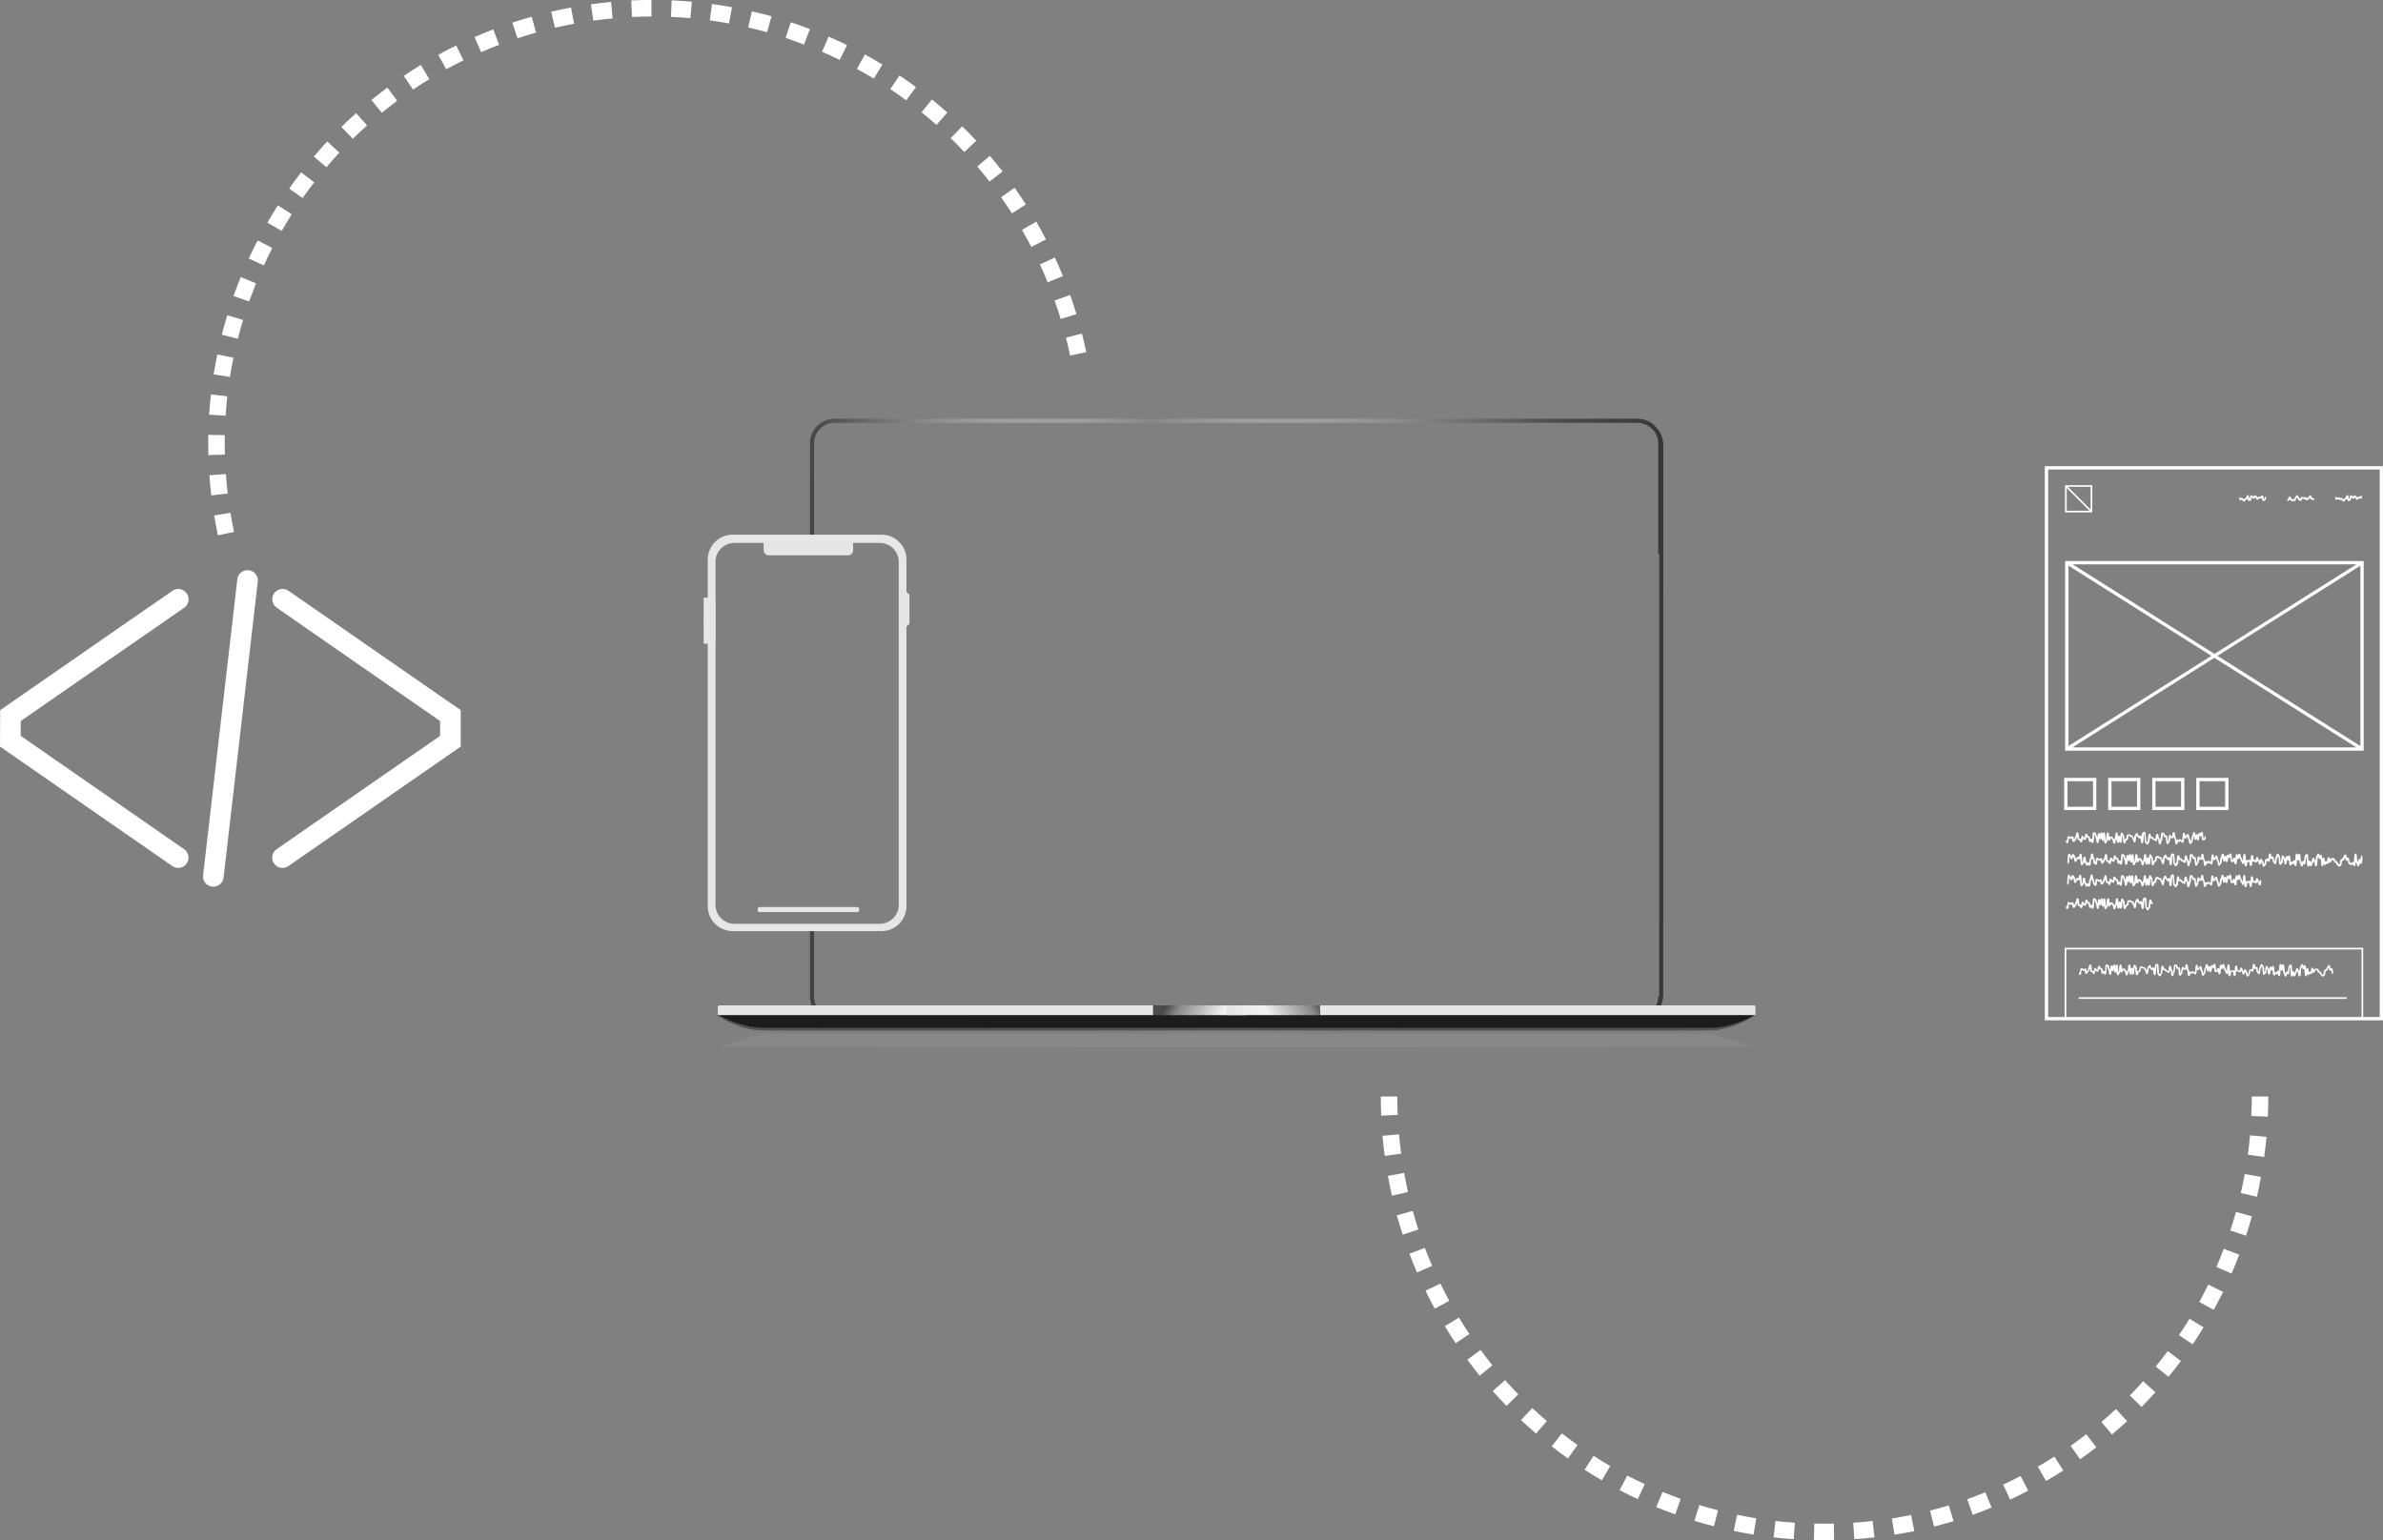 <svg xmlns="http://www.w3.org/2000/svg" xmlns:xlink="http://www.w3.org/1999/xlink" viewBox="0 0 1444.6 933.89"><rect x="0" y="0" width="1444.6" height="933.89" fill="#808080" stroke="none"/><defs><style>.cls-1{fill:#fff;}.cls-2{fill:url(#linear-gradient);}.cls-3{stroke:#0c0c0c;stroke-width:0.2px;opacity:0.36;}.cls-3,.cls-4{isolation:isolate;}.cls-4{fill:#ccc;opacity:0.11;}.cls-5{fill:#1d1c1c;}.cls-6{opacity:0.08;}.cls-7{fill:none;}.cls-11,.cls-8{fill:#e6e6e6;}.cls-9{fill:url(#linear-gradient-2);}.cls-10{fill:url(#linear-gradient-3);}.cls-11{stroke:#e6e6e6;stroke-miterlimit:10;stroke-width:5px;}</style><linearGradient id="linear-gradient" x1="-3980.3" y1="-145.67" x2="-3979.19" y2="-145.66" gradientTransform="matrix(566.2, 0, 0, -399.93, 2254052.75, -57820.27)" gradientUnits="userSpaceOnUse"><stop offset="0" stop-color="#c8c2c2"/><stop offset="0.07" stop-color="#333"/><stop offset="0.12" stop-color="#3d3c3c" stop-opacity="0.96"/><stop offset="0.23" stop-color="#878383" stop-opacity="0.96"/><stop offset="0.46" stop-color="#fff" stop-opacity="0.06"/><stop offset="0.73" stop-color="#7e7e7e" stop-opacity="0.96"/><stop offset="0.86" stop-color="#484848" stop-opacity="0.96"/><stop offset="0.96" stop-color="#333" stop-opacity="0.96"/><stop offset="1" stop-color="#aeacac" stop-opacity="0.96"/></linearGradient><linearGradient id="linear-gradient-2" x1="-3925.38" y1="-329.37" x2="-3923.59" y2="-329.49" gradientTransform="matrix(61.81, 0, 0, -6.46, 243312.19, -1516.81)" gradientUnits="userSpaceOnUse"><stop offset="0" stop-color="#030303"/><stop offset="0.13" stop-color="#4d4c4c"/><stop offset="0.19" stop-color="#4b4b4b"/><stop offset="0.26" stop-color="#888787"/><stop offset="0.52" stop-color="#f3f3f3"/><stop offset="1" stop-color="#d4cece"/></linearGradient><linearGradient id="linear-gradient-3" x1="-3923.94" y1="-329.37" x2="-3925.73" y2="-329.49" gradientTransform="matrix(61.81, 0, 0, -6.46, 243361.07, -1516.81)" xlink:href="#linear-gradient-2"/></defs><g id="Layer_2" data-name="Layer 2"><g id="Layer_1-2" data-name="Layer 1"><path class="cls-1" d="M128.2,537.53h0a6.24,6.24,0,0,0,7.33-5.42l20.74-179.42a6.23,6.23,0,0,0-5.08-6.85h0a6.23,6.23,0,0,0-7.32,5.42L123.13,530.68A6.23,6.23,0,0,0,128.2,537.53Z"/><path class="cls-1" d="M79.72,390.63,92.19,382l19.44-13.47a6.25,6.25,0,0,0,1.58-8.69l0,0a6.25,6.25,0,0,0-8.69-1.57L78,376.59l-12.47,8.65L12.66,421.91.1,430.6,0,452.7l12.47,8.64,92,63.81a6.24,6.24,0,0,0,8.68-1.57v0a6.23,6.23,0,0,0-1.57-8.69L12.54,446.18l.05-9Z"/><path class="cls-1" d="M279.3,430.6l-12.56-8.69-52.88-36.67-12.47-8.65-26.5-18.37a6.24,6.24,0,0,0-8.68,1.57l0,0a6.25,6.25,0,0,0,1.58,8.69L187.21,382l12.46,8.65,67.14,46.55,0,9-99.08,68.69a6.24,6.24,0,0,0-1.58,8.69l0,0a6.24,6.24,0,0,0,8.68,1.57l92-63.81,12.47-8.64Z"/><path class="cls-1" d="M1239.6,282.68v336h205v-336Zm192,334h-179v-41h179Zm11,0h-10v-42h-181v42h-10v-332h201Z"/><path class="cls-1" d="M1268.35,294.18h-16.5v16.5h16.5Zm-1,14.8-13.79-13.8h13.79Zm-14.5-13.09,13.8,13.79h-13.8Z"/><path class="cls-1" d="M1358.2,303.28a.81.81,0,0,0,.7-.36,1,1,0,0,0,.66.51.26.26,0,0,0,0,.09.93.93,0,0,0,.81.63c.53,0,.72-.51.84-.81,0,0,0-.12.07-.18a.79.79,0,0,0,.56-.43.68.68,0,0,0,.64-.46c.13.88.26,1.5.84,1.5a1.08,1.08,0,0,0,.63-.19c.07,0,.07,0,.11,0,.61,0,.72-.69.86-1.56,0-.11,0-.24.06-.38a.77.77,0,0,0,.49.21l0,.05a1,1,0,0,0,.78.46c.52,0,.71-.48.83-.78a.9.9,0,0,0,.46.27,2.25,2.25,0,0,1,.08.24c.12.37.3.92.85.92a1,1,0,0,0,.79-.5l0-.05a1.17,1.17,0,0,0,.66-.31.15.15,0,0,1,.12,0,1.21,1.21,0,0,0,.62.17.72.72,0,0,0,.6-.33.77.77,0,0,1,0,.15c.15,1,.25,1.7.87,1.7a1,1,0,0,0,.75-.35c.57,0,.73-.6.85-1.08a2.59,2.59,0,0,1,.15-.45.37.37,0,0,1-.26.11v-1c-.57,0-.73.6-.85,1.08,0,.11-.07.26-.11.36a1,1,0,0,0-.3.13c0-.21-.08-.46-.11-.64-.14-1-.25-1.7-.86-1.7s-.73.52-.85.84l0,.12a1.23,1.23,0,0,0-.6-.15,1,1,0,0,0-.74.31.82.82,0,0,0-.64.3c-.12-.36-.3-.9-.83-.94a1,1,0,0,0-.75-.39c-.5,0-.7.45-.82.74a.88.88,0,0,0-.58-.31l0-.06a.93.93,0,0,0-.78-.49c-.61,0-.73.68-.87,1.55,0,.22-.09.56-.14.75a1.23,1.23,0,0,0-.23.08c0-.22-.09-.52-.12-.73-.14-1-.24-1.7-.86-1.7s-.73.63-.86,1.14c0,.11-.07.29-.1.4a.82.82,0,0,0-.52.42c-.45,0-.65.37-.78.67a.83.83,0,0,0-.59-.41l0-.06a.93.93,0,0,0-.8-.54.8.8,0,0,0-.66.33c-.12-.24-.33-.66-.81-.66v1a.28.28,0,0,1-.18-.06.48.48,0,0,1,.09.16C1357.5,302.85,1357.7,303.28,1358.2,303.28Z"/><path class="cls-1" d="M1388,302.7a.84.84,0,0,0,.59.55.35.35,0,0,1,.05.08.94.94,0,0,0,.81.6,1,1,0,0,0,.73-.35,1,1,0,0,0,.74.37c.58,0,.73-.63.85-1.13,0-.12.08-.31.12-.42a1,1,0,0,0,.53-.65.89.89,0,0,0,.53.54l.08.24c.12.36.3.9.89.94a1,1,0,0,0,.69.28c.57,0,.74-.61.86-1.07,0-.08,0-.2.08-.29h0a1.4,1.4,0,0,0,.53.09.2.2,0,0,1,.14,0,1.19,1.19,0,0,0,.6.15,1.15,1.15,0,0,0,.6-.18.42.42,0,0,1,0,.1c.11.32.3.84.84.84a1,1,0,0,0,.74-.35.92.92,0,0,0,.81-.62l.06-.1a.79.79,0,0,0,.54-.41c.12.51.29,1,.82,1a1,1,0,0,1,.27,0,.84.84,0,0,0,.39,0l.06.08a.94.94,0,0,0,.77.45l.09-1-.06-.08a.94.94,0,0,0-.77-.44,1.45,1.45,0,0,1-.27,0l-.26,0c0-.12-.08-.3-.11-.42-.13-.56-.27-1.18-.85-1.18s-.73.51-.84.81c0,.06,0,.13-.08.19a1,1,0,0,0-.64.61.26.26,0,0,0,0,.09.9.9,0,0,0-.5.23.64.64,0,0,0,0-.07c-.11-.32-.31-.84-.84-.84a1.24,1.24,0,0,0-.74.26.28.28,0,0,1-.15,0,1.18,1.18,0,0,0-.59-.15.48.48,0,0,1-.22,0,1.7,1.7,0,0,0-.52-.08c-.57,0-.74.62-.86,1.07,0,.05,0,.12,0,.19a.88.88,0,0,0-.39-.17c0-.07-.06-.17-.08-.23-.1-.32-.25-.78-.66-.89l-.08-.22c-.11-.33-.3-.88-.84-.88s-.73.58-.85,1c0,.08-.06.2-.09.28-.42.13-.55.67-.66,1.11a1.36,1.36,0,0,1,0,.17.86.86,0,0,0-.58-.21.83.83,0,0,0-.66.31,1,1,0,0,0-.61-.57c0-.08-.07-.19-.09-.27-.12-.37-.3-.94-.85-.94s-.73.6-.85,1.08l-.1.36a1,1,0,0,0-.52.33v1a1,1,0,0,0,.74-.35C1387.71,303.49,1387.9,303.1,1388,302.7Z"/><path class="cls-1" d="M1416.3,303a1.14,1.14,0,0,0,.58-.13.29.29,0,0,1,.16,0,1,1,0,0,0,.65-.24v0a.94.94,0,0,0,.82.66.81.81,0,0,0,.69-.36,1,1,0,0,0,.65.51.41.41,0,0,1,.05.09,1,1,0,0,0,.82.63c.53,0,.72-.51.83-.81l.08-.18a.83.83,0,0,0,.57-.43.7.7,0,0,0,.64-.46c.13.88.26,1.5.83,1.5a1.15,1.15,0,0,0,.64-.19c.06,0,.06,0,.1,0,.61,0,.73-.69.87-1.56,0-.11,0-.24.06-.38a.77.77,0,0,0,.49.21l0,.05a1,1,0,0,0,.78.46c.52,0,.71-.48.83-.78a.9.9,0,0,0,.46.27,2.25,2.25,0,0,1,.08.24c.12.37.3.92.85.92a1,1,0,0,0,.79-.5l0-.05a1.2,1.2,0,0,0,.67-.31.19.19,0,0,1,.13,0,1.21,1.21,0,0,0,.62.17c.53,0,.72-.53.84-.84a1.48,1.48,0,0,1,.11-.27.27.27,0,0,1-.21.09v-1c-.53,0-.73.52-.84.84,0,0,0,.08,0,.12a1.23,1.23,0,0,0-.6-.15,1.09,1.09,0,0,0-.75.31.83.83,0,0,0-.64.3c-.12-.36-.3-.9-.83-.94a.93.93,0,0,0-.75-.39c-.5,0-.7.45-.82.74a.86.86,0,0,0-.58-.31.21.21,0,0,1,0-.06,1,1,0,0,0-.79-.49c-.61,0-.72.68-.86,1.55,0,.22-.09.56-.14.75a1,1,0,0,0-.23.08c0-.22-.09-.52-.12-.73-.15-1-.25-1.7-.87-1.7s-.73.63-.85,1.14c0,.11-.07.29-.11.4a.8.8,0,0,0-.51.42.89.89,0,0,0-.79.67.85.85,0,0,0-.59-.41.21.21,0,0,1,0-.06.93.93,0,0,0-.8-.54.8.8,0,0,0-.66.33.93.93,0,0,0-.81-.66,1.09,1.09,0,0,0-.74.32,1.33,1.33,0,0,0-.58.13h0l0-.12c-.12-.3-.31-.79-.84-.79v1a.27.27,0,0,1-.2-.09,1.38,1.38,0,0,1,.11.24C1415.58,302.51,1415.77,303,1416.3,303Z"/><path class="cls-1" d="M1251.9,455.18h181v-115h-181Zm92.37-57.5L1430.9,343V452.37Zm84.17,55.5H1256.36l86-54.31Zm-86-56.68-86-54.32h172.08Zm-1.88,1.18-86.62,54.69V343Z"/><path class="cls-1" d="M1270.81,471.68h-19.5v19.5h19.5Zm-2,17.5h-15.5v-15.5h15.5Z"/><path class="cls-1" d="M1297.5,471.68H1278v19.5h19.5Zm-2,17.5H1280v-15.5h15.5Z"/><path class="cls-1" d="M1324.2,471.68h-19.5v19.5h19.5Zm-2,17.5h-15.5v-15.5h15.5Z"/><path class="cls-1" d="M1350.9,471.68h-19.5v19.5h19.5Zm-2,17.5h-15.5v-15.5h15.5Z"/><path class="cls-1" d="M1276.88,507.38c-.05.61-.13,1.51-.21,1.86a1.06,1.06,0,0,0-.23.19c0-.47-.07-1-.1-1.42-.18-2.58-.23-3.27-.89-3.27-.49,0-.64.4-.76,1.35-.13-1-.28-1.4-.78-1.4s-.67.49-.8,1.41c-.12-.56-.3-.9-.74-.9-.62,0-.7.61-.86,2.58-.09-.35-.21-.59-.43-.68a6.07,6.07,0,0,1-.14-.67c-.14-.74-.27-1.44-.92-1.48a1,1,0,0,0-.73-.34c-.66,0-.71.68-.89,3.18,0,.33-.05.73-.08,1.11a.66.66,0,0,0-.58-.33.75.75,0,0,0-.63.36l0-.18c-.15-1-.26-1.65-.91-1.69a1.07,1.07,0,0,0-.56-.33c0-.07-.06-.19-.09-.27-.12-.38-.3-.95-.86-.95s-.73.72-.88,1.81c0,.2-.07.49-.11.72a.83.83,0,0,0-.38-.16l-.08-.21c-.12-.32-.32-.86-.86-.86s-.72.71-.88,1.88l0,.23a.7.7,0,0,0-.63-.37.35.35,0,0,1-.17,0,1,1,0,0,0-.3-.11c-.07-.32-.14-1-.18-1.44-.17-1.58-.24-2.3-.89-2.3s-.73.69-.87,1.56a6.67,6.67,0,0,1-.16.78c-.37.17-.5.69-.61,1.17,0,.14-.08.35-.12.48a.8.8,0,0,0-.39.28c0-.1,0-.19,0-.27-.15-.91-.26-1.62-.88-1.62a1,1,0,0,0-.8.52,1,1,0,0,0-.74-.35l-.09,0a1,1,0,0,0-.68-.23c-.64,0-.72.73-.88,2.06,0,.21,0,.46-.09.69a.75.75,0,0,0-.57-.25v1a.23.23,0,0,1-.15-.06s.06.11.09.16a1,1,0,0,0,.83.64c.64,0,.73-.73.88-2.06,0-.32.09-.74.14-1a1.43,1.43,0,0,0,.53.17,1,1,0,0,0,.76.39.81.81,0,0,0,.59-.25c0,.15,0,.3.07.42.14.91.26,1.62.88,1.62s.72-.45.84-.69a.59.59,0,0,1,.06-.14c.48-.09.62-.68.74-1.21a3.76,3.76,0,0,1,.13-.48.86.86,0,0,0,.45-.59c.15,1.4.25,2.05.85,2.05a.25.25,0,0,1,.17,0,1.71,1.71,0,0,0,.43.13,2.25,2.25,0,0,1,.08.24c.12.37.31.92.86.92s.73-.71.88-1.88c0-.09,0-.2,0-.31a.84.84,0,0,0,.64.4,1,1,0,0,0,.75.36c.63,0,.73-.72.88-1.81,0,0,0-.1,0-.15a.83.83,0,0,0,.67.45,1,1,0,0,0,.47.3c.06.21.12.6.16.84.15,1,.26,1.66.88,1.66a.79.79,0,0,0,.71-.49c.13.46.31,1,.83,1s.71-.68.89-3.18c0-.62.1-1.47.17-2a.87.87,0,0,0,.24.1,6.2,6.2,0,0,1,.14.65c.12.6.22,1.18.59,1.37.06.24.13.78.18,1.15.15,1.22.25,1.95.88,1.95s.71-.65.88-2.83c.12.39.31.61.66.61s.61-.32.73-.93c.13,1.24.26,1.77.81,1.77s.59-.29.71-.93c.14,2,.24,2.57.83,2.57s.74-.56.86-.93l.1-.27c.38-.1.5-.58.61-1.68.11.84.28,1.21.74,1.21s.74-.64.87-1.15c0-.11.07-.27.11-.38h.41l.07.2a1.29,1.29,0,0,0,.59.8,7,7,0,0,1,.16.75c.14.83.26,1.54.88,1.54s.73-.7.88-1.51a5.23,5.23,0,0,1,.15-.73c.23-.1.35-.36.44-.8.15,2,.24,2.58.84,2.58s.66-.42.78-1.24c.12.78.29,1.2.77,1.2.66,0,.71-.7.88-3,0-.37.06-.82.1-1.23a.78.78,0,0,0,.24.2c.08.35.16,1.21.21,1.8.17,1.91.23,2.62.88,2.62s.74-.65.87-1.17c0-.13.08-.32.12-.44a1,1,0,0,0,.57-.45s0-.05,0-.06c.57,0,.69-.71.83-1.56,0-.21.1-.55.15-.74a1.27,1.27,0,0,0,.35-.12c.07,0,.09-.05.08-.07l.07.08a1,1,0,0,0,.78.46.2.2,0,0,1,.14,0,1.1,1.1,0,0,0,.44.16c0,.09.07.22.1.31.11.36.25.83.62,1a5.27,5.27,0,0,1,.14.6c.14.67.28,1.36.88,1.36s.72-.7.88-2.24a12.75,12.75,0,0,1,.2-1.42,1,1,0,0,0,.41-.47c.12.4.28.81.68.89l.07.15c.11.26.32.74.84.74a.74.74,0,0,0,.57-.27c0,.28.06.59.09.84.16,1.69.23,2.38.88,2.38s.7-.64.88-3.31c0-.81.13-2,.22-2.45l.14-.06c.07.56.13,1.5.18,2.19.16,2.49.21,3.24.73,3.35l.07.18c.12.29.32.79.85.79s.74-.54.85-.86c0-.06.06-.15.09-.22.49-.12.55-.85.71-2.69,0-.14,0-.29,0-.44a.65.65,0,0,0,.62.43l.33,0,.3,0,.07.15a1.1,1.1,0,0,0,.89.8.88.88,0,0,0,.65.27l.07.09a1,1,0,0,0,.78.44c.6,0,.71-.65.85-1.95a1,1,0,0,0,.39.56c.07.26.14.87.19,1.29.16,1.4.25,2.1.88,2.1s.74-.69.88-1.49c0-.21.1-.54.15-.71.42-.19.48-.92.63-2.48,0-.43.09-1,.15-1.41a1.49,1.49,0,0,0,.28.11c0,.12.09.32.13.46.13.56.28,1.2.87,1.2a1.35,1.35,0,0,0,.48-.08c.07.39.14,1.08.18,1.57.17,1.88.23,2.58.88,2.58s.75-.54.86-.87c0-.07.06-.17.09-.23.49-.13.57-.87.71-2.2,0-.17,0-.37.07-.57a.7.7,0,0,0,.6.33,1.67,1.67,0,0,0,.5-.07,1,1,0,0,1,.27,0c.44,0,.62-.35.74-.91.1.66.21,1.1.5,1.27a9.18,9.18,0,0,1,.19,1.29c.16,1.36.25,2.11.89,2.11s.74-.67.88-1.38c0-.08,0-.18,0-.27a.87.87,0,0,0,.62.26.91.91,0,0,0,.79-.58.94.94,0,0,0,.68.45l0,.07a1,1,0,0,0,.8.52c.66,0,.71-.7.88-3v-.12c.13.35.31.56.65.56a1,1,0,0,0,.83-.65l.06-.11a.77.77,0,0,0,.53-.37,1.11,1.11,0,0,1,0,.17c.12.75.22,1.37.61,1.57.06.21.12.66.17.94.15,1,.25,1.74.88,1.74s.73-.49.84-.75a1.19,1.19,0,0,1,.08-.16c.5-.11.59-.82.74-2a8.59,8.59,0,0,1,.19-1.24.93.93,0,0,0,.38-.52c.15,1.51.24,2.19.87,2.19.45,0,.63-.36.75-.93.13.78.29,1.27.8,1.27s.73-.73.89-2.18c0-.18,0-.39.07-.6a.73.73,0,0,0,.6.31.69.69,0,0,0,.64-.46l0,.33c.17,1.79.24,2.53.89,2.53a2.21,2.21,0,0,0,.47-.05l.31,0c.58,0,.74-.65.87-1.17a3.49,3.49,0,0,1,.16-.51.29.29,0,0,1-.25.11v-1c-.59,0-.75.64-.88,1.16,0,.12-.07.3-.11.41l-.27,0h0c-.07-.37-.14-1.08-.19-1.59-.16-1.78-.23-2.52-.88-2.52s-.74.62-.87,1.19a.77.77,0,0,0-.69-.46c-.54,0-.68.52-.81,1.57-.12-.59-.31-.94-.74-.94s-.59.29-.71.74c-.14-1.32-.25-1.93-.85-1.93s-.73.67-.88,1.46a4.66,4.66,0,0,1-.15.69c-.41.18-.49.88-.63,2a10.57,10.57,0,0,1-.18,1.23,1,1,0,0,0-.33.26,2.51,2.51,0,0,0,0-.31c-.12-.84-.21-1.49-.6-1.68a8.51,8.51,0,0,1-.17-.85c-.14-.91-.26-1.63-.88-1.63s-.73.51-.85.82a1.08,1.08,0,0,0-.08.19.78.78,0,0,0-.45.28c0-.14,0-.27-.06-.37-.15-1-.26-1.69-.88-1.69s-.71.7-.88,3c0,.51-.09,1.17-.15,1.66a.89.89,0,0,0-.42-.17l-.06-.08a.94.94,0,0,0-.81-.55.93.93,0,0,0-.81.6.88.88,0,0,0-.74-.41c-.36,0-.55.24-.68.59-.12-1.07-.21-1.7-.57-1.89a11.47,11.47,0,0,1-.19-1.15c-.15-1.22-.24-1.95-.88-1.95s-.73.72-.88,1.72c0,.26-.1.66-.16.89a1.25,1.25,0,0,0-.24.05l-.1,0a1.67,1.67,0,0,1-.08-.2c-.12-.32-.31-.87-.86-.87s-.72.74-.88,2.21a11.79,11.79,0,0,1-.2,1.39.78.78,0,0,0-.27.24c0-.3-.06-.62-.08-.89-.17-1.87-.24-2.58-.89-2.58a1.28,1.28,0,0,0-.57.13,3.06,3.06,0,0,1-.1-.38c-.13-.57-.28-1.21-.93-1.25a1,1,0,0,0-.71-.3c-.65,0-.72.69-.89,2.53a16.72,16.72,0,0,1-.21,1.7,1,1,0,0,0-.37.57c-.12-1-.22-1.6-.59-1.77,0-.17-.11-.51-.15-.72-.14-.81-.27-1.5-.88-1.5s-.72.73-.88,2.19c0,.3-.08.68-.12,1a1.15,1.15,0,0,0-.6-.24,1,1,0,0,0-.58-.29l-.07-.15c-.11-.27-.32-.75-.84-.75a2.27,2.27,0,0,1-.33,0l-.22,0c0-.15-.09-.37-.12-.51-.13-.64-.28-1.3-.87-1.3s-.71.69-.89,2.72a17.22,17.22,0,0,1-.21,1.88,1.12,1.12,0,0,0-.46.59,1,1,0,0,0-.4-.48,24.45,24.45,0,0,1-.23-2.52c-.18-2.71-.23-3.36-.89-3.36a1,1,0,0,0-.76.36c-.61,0-.7.54-.85,2.71-.11-.61-.29-.87-.69-.87a.89.89,0,0,0-.78.6.9.9,0,0,0-.55-.53c0-.11-.08-.28-.11-.39-.13-.48-.29-1.09-.87-1.09s-.74.55-.86.87a2.09,2.09,0,0,1-.08.23c-.48.13-.56.83-.71,2.19a.78.78,0,0,0-.47-.51l-.1-.32c-.13-.43-.3-1-.87-1-.05,0-.06,0-.13-.05a.82.82,0,0,0-.55-.14l-.07-.09a1,1,0,0,0-.79-.46,1.23,1.23,0,0,0-.6.15.33.33,0,0,1-.17,0c-.61,0-.73.69-.87,1.56,0,.22-.1.57-.16.76a1.1,1.1,0,0,0-.53.44s0,.05,0,.06a.66.66,0,0,0-.57.39c0-.18,0-.36,0-.52-.15-1.72-.21-2.47-.7-2.6,0-.08-.07-.19-.09-.27-.12-.37-.31-.92-.86-.92s-.7.62-.85,2.64c-.13-.51-.31-.78-.69-.78s-.57.25-.69.76c-.16-2.15-.23-2.75-.86-2.75s-.72.7-.88,2.24a12.62,12.62,0,0,1-.2,1.43,1.27,1.27,0,0,0-.46.85c-.1-.49-.26-.88-.61-1l-.08-.21c-.12-.32-.31-.85-.86-.85h-.77a.66.66,0,0,0-.61.4c0-.15,0-.29,0-.41-.17-1.73-.24-2.45-.89-2.45S1277.05,505.36,1276.88,507.38Z"/><path class="cls-1" d="M1431.85,519.67v-1c-.65,0-.72.75-.89,2.39l0,.27a.7.7,0,0,0-.65-.5c-.63,0-.72.69-.88,1.93a1,1,0,0,0-.36-.49,17.57,17.57,0,0,1-.22-1.95c-.18-2.07-.24-2.77-.89-2.77s-.7.63-.89,3.66c0,.52-.07,1.18-.12,1.75a.68.68,0,0,0-.55-.28,1,1,0,0,0-.8.49s0,.06,0,.07a.53.53,0,0,1-.16,0,1.18,1.18,0,0,0-.52-.1l-.06-.07a1.12,1.12,0,0,0-.51-.37c-.06-.23-.12-.66-.16-.94-.15-1-.26-1.76-.89-1.76a.81.81,0,0,0-.6.27c0-.15-.05-.31-.07-.44-.15-1-.26-1.69-.88-1.69s-.75.57-.87.94c0,.08-.06.19-.09.27-.43.11-.58.62-.69,1,0,.1-.07.23-.11.33a1.28,1.28,0,0,0-.58.3c-.63,0-.73.71-.89,1.89a9.43,9.43,0,0,1-.17,1.06,1.31,1.31,0,0,0-.41.2l0-.06a1.1,1.1,0,0,0-.64-.65c0-.09-.08-.24-.11-.33-.12-.44-.29-1-.87-1,0,0,0,0-.12,0a1.15,1.15,0,0,0-.45-.18c0-.11-.08-.28-.11-.4-.13-.5-.29-1.13-.87-1.13a.5.5,0,0,1-.23,0,1.58,1.58,0,0,0-.55-.09,1.2,1.2,0,0,0-.66.19c-.07.05-.07.05-.12.05a.77.77,0,0,0-.71.56c-.13-.73-.28-1.33-.85-1.33s-.73.71-.88,1.9c0,.21-.07.48-.11.72a.81.81,0,0,0-.57-.22.75.75,0,0,0-.62.37c0-.15,0-.29-.05-.42-.16-1.43-.24-2.14-.88-2.14-.42,0-.6.3-.72,1-.15-2.15-.24-2.69-.84-2.69-.38,0-.58.27-.71.6-.13-.73-.28-1.32-.84-1.32s-.74.57-.87,1c0,.09-.07.23-.1.31-.48.14-.54.91-.7,3.11v.05a.8.8,0,0,0-.46-.59,3.38,3.38,0,0,1-.11-.34c-.12-.44-.3-1-.87-1s-.73.69-.88,1.57a7.33,7.33,0,0,1-.16.79,1,1,0,0,0-.46.65c-.13-.74-.29-1.28-.83-1.28a.64.64,0,0,0-.62.48c0-.26,0-.52,0-.76-.19-3.2-.24-3.73-.89-3.73a1,1,0,0,0-.83.66l-.06.13c-.54.09-.61.84-.77,2.64,0,.31-.06.69-.09,1a.7.7,0,0,0-.57-.27c-.53,0-.69.52-.82,1.23a1,1,0,0,0-.39-.6,19.53,19.53,0,0,1-.22-2c-.18-2.22-.23-2.88-.89-2.88-.46,0-.64.39-.76,1.09-.12-.84-.28-1.3-.78-1.3-.65,0-.7.54-.89,3.75,0,.23,0,.47,0,.71a.66.66,0,0,0-.62-.49c-.58,0-.74.63-.87,1.13,0,0,0,.08,0,.13a.86.86,0,0,0-.64-.28.69.69,0,0,0-.57.3c0-.38-.07-.79-.1-1.13-.18-2.27-.23-2.95-.89-2.95-.51,0-.68.5-.81,1.1-.13-.39-.33-.7-.74-.7-.56,0-.69.55-.82,1.85-.1-.52-.24-.84-.54-.93,0-.08-.07-.21-.1-.3-.12-.39-.3-1-.87-1s-.72.73-.88,2.32c0,.49-.13,1.19-.2,1.5a.61.61,0,0,0-.24.17c0-.4-.09-.88-.12-1.26-.16-1.9-.22-2.65-.72-2.77,0-.06-.06-.15-.09-.21-.11-.31-.31-.84-.85-.84s-.74.68-.88,1.34a4.92,4.92,0,0,1-.14.58c-.42.18-.5.89-.64,2.13,0,.16,0,.35-.07.54a.73.73,0,0,0-.33-.27c-.06-.22-.12-.65-.17-.93-.14-1-.25-1.72-.88-1.72a.86.86,0,0,0-.59.23l-.08-.48c-.15-.88-.26-1.58-.88-1.58s-.72.72-.89,2.46c0,.26,0,.57-.09.87a.7.7,0,0,0-.57-.28,1,1,0,0,0-.78.41s0,0,0,.06c-.62,0-.72.72-.87,1.72,0,.28-.11.71-.17.93a.77.77,0,0,0-.35.26c0-.1,0-.2-.05-.28-.13-.79-.23-1.43-.68-1.57,0-.09-.08-.24-.1-.33-.13-.44-.3-1-.87-1s-.71.58-.84,1.36a.91.91,0,0,0-.48-.59,3.8,3.8,0,0,1-.13-.51c-.13-.58-.28-1.25-.88-1.25s-.73.69-.88,1.49c0,.12,0,.26-.07.4a.89.89,0,0,0-.6-.23l-.3,0a.6.6,0,0,0-.2,0c-.06-.26-.13-.72-.17-1-.15-1.17-.25-1.88-.88-1.88s-.71.7-.89,3.28v.09c-.13-.39-.31-.61-.66-.61a.94.94,0,0,0-.78.43l-.09,0a1.07,1.07,0,0,0-.69-.24c-.33,0-.51.19-.63.54l0-.47c-.19-3.21-.24-3.74-.89-3.74s-.71.7-.89,3c0,.32,0,.69-.08,1a.76.76,0,0,0-.35-.29c0-.13-.1-.36-.13-.51-.11-.49-.23-1-.62-1.2,0-.18-.11-.51-.15-.73-.14-.8-.27-1.49-.88-1.49s-.69.5-.81,1.2c-.13-.42-.32-.74-.74-.74-.63,0-.7.64-.87,2.71-.12-.45-.3-.7-.68-.7-.58,0-.74.64-.87,1.16,0,.12-.07.3-.11.41l-.26,0h0c-.07-.38-.14-1.08-.18-1.59-.17-1.78-.24-2.52-.89-2.52s-.73.62-.86,1.19a.77.77,0,0,0-.69-.46c-.54,0-.68.52-.81,1.56-.12-.58-.3-.93-.73-.93s-.58.28-.71.74c-.14-1.33-.25-1.93-.84-1.93s-.74.67-.88,1.46c0,.2-.1.52-.15.69-.41.19-.5.88-.63,2,0,.4-.12,1-.19,1.23a.77.77,0,0,0-.32.27c0-.12,0-.23,0-.32-.13-.85-.22-1.49-.61-1.68a8.51,8.51,0,0,1-.17-.85c-.15-.91-.26-1.63-.88-1.63s-.73.51-.85.81l-.09.2a.81.81,0,0,0-.45.28c0-.13,0-.27-.06-.38-.15-1-.26-1.68-.88-1.68s-.71.7-.89,3c0,.51-.09,1.17-.14,1.66a.89.89,0,0,0-.43-.17l0-.08a1,1,0,0,0-.82-.55.92.92,0,0,0-.8.6.94.94,0,0,0-.74-.41c-.37,0-.56.24-.69.58-.12-1.06-.21-1.69-.57-1.88a9.33,9.33,0,0,1-.18-1.15c-.16-1.22-.25-1.95-.89-1.95s-.73.72-.88,1.72a7.86,7.86,0,0,1-.15.89,1.22,1.22,0,0,0-.25,0l-.1,0a1.67,1.67,0,0,1-.08-.2c-.11-.32-.31-.87-.85-.87s-.73.74-.89,2.21c0,.46-.12,1.11-.19,1.39a.87.87,0,0,0-.27.23c0-.3-.06-.61-.09-.87-.17-1.88-.23-2.59-.88-2.59a1.33,1.33,0,0,0-.58.13c0-.12-.07-.27-.09-.38-.14-.57-.29-1.21-.93-1.25a1,1,0,0,0-.72-.3c-.65,0-.71.69-.88,2.53a16.72,16.72,0,0,1-.21,1.7,1,1,0,0,0-.37.57c-.12-1-.22-1.6-.59-1.77a6.43,6.43,0,0,1-.16-.72c-.14-.81-.26-1.5-.88-1.5s-.72.73-.88,2.19c0,.29-.07.68-.12,1a1.11,1.11,0,0,0-.59-.24,1,1,0,0,0-.58-.29l-.07-.15c-.11-.27-.32-.75-.84-.75a2.27,2.27,0,0,1-.33,0l-.22,0a4.87,4.87,0,0,1-.12-.52c-.14-.63-.28-1.29-.88-1.29s-.71.69-.88,2.72c-.06.62-.13,1.52-.22,1.88a1.18,1.18,0,0,0-.46.6,1.08,1.08,0,0,0-.41-.49c-.1-.45-.18-1.67-.24-2.51-.18-2.72-.22-3.37-.88-3.37a1.11,1.11,0,0,0-.78.36c-.61,0-.69.54-.84,2.73-.12-.62-.3-.89-.7-.89a.87.87,0,0,0-.78.61,1,1,0,0,0-.56-.54c0-.11-.09-.28-.12-.39-.13-.48-.29-1.09-.87-1.09s-.74.54-.86.87c0,.07-.06.16-.08.23-.49.13-.57.83-.72,2.21a.81.81,0,0,0-.47-.53c0-.09-.08-.23-.1-.32-.13-.43-.3-1-.87-1-.06,0-.07,0-.14,0a.86.86,0,0,0-.55-.15.29.29,0,0,1-.07-.08,1,1,0,0,0-.79-.46,1.19,1.19,0,0,0-.6.15.35.35,0,0,1-.17,0c-.62,0-.74.69-.88,1.56,0,.22-.1.57-.16.76a1.05,1.05,0,0,0-.53.44s0,.05,0,.06a.66.66,0,0,0-.57.4c0-.19,0-.37,0-.54-.16-1.71-.22-2.46-.7-2.59,0-.08-.07-.19-.1-.27-.12-.37-.31-.92-.86-.92s-.7.62-.85,2.64c-.12-.51-.31-.78-.69-.78s-.57.25-.69.76c-.16-2.15-.23-2.75-.86-2.75s-.71.7-.88,2.25a12.75,12.75,0,0,1-.2,1.42,1.27,1.27,0,0,0-.45.85c-.11-.49-.26-.88-.61-1,0-.06-.06-.15-.09-.21-.11-.32-.31-.85-.85-.85h-.77a.69.69,0,0,0-.62.4c0-.15,0-.29,0-.41-.16-1.73-.23-2.45-.88-2.45s-.71.68-.88,2.7c-.06.62-.13,1.51-.22,1.86a.82.82,0,0,0-.22.19c0-.47-.08-1-.11-1.43-.17-2.57-.22-3.26-.88-3.26-.49,0-.65.4-.77,1.34-.12-1-.28-1.39-.77-1.39s-.68.49-.8,1.4c-.12-.55-.3-.89-.74-.89-.62,0-.7.61-.85,2.57-.09-.35-.22-.58-.43-.67a6,6,0,0,1-.15-.67c-.14-.74-.27-1.44-.91-1.48a1,1,0,0,0-.73-.34c-.66,0-.71.68-.89,3.18,0,.33,0,.72-.08,1.1a.66.66,0,0,0-.57-.32.74.74,0,0,0-.63.36l0-.18c-.15-1-.26-1.65-.91-1.69a1.08,1.08,0,0,0-.55-.33,2.15,2.15,0,0,1-.1-.27c-.12-.38-.3-1-.86-1s-.73.72-.88,1.81c0,.21-.07.49-.11.72a.83.83,0,0,0-.38-.16l-.08-.21c-.12-.32-.32-.86-.86-.86s-.72.71-.88,1.88l0,.23a.7.7,0,0,0-.63-.37.35.35,0,0,1-.17,0,1,1,0,0,0-.3-.11c-.07-.32-.14-1-.18-1.44-.17-1.58-.24-2.3-.89-2.3s-.73.69-.87,1.56a6.67,6.67,0,0,1-.16.78c-.38.17-.5.69-.61,1.17,0,.14-.08.35-.12.48a.76.76,0,0,0-.39.28c0-.1,0-.19,0-.27-.14-.91-.26-1.62-.87-1.62a.92.92,0,0,1-1.55.17l-.09-.05a1,1,0,0,0-.68-.23c-.63,0-.72.73-.88,2.06,0,.21,0,.46-.08.69a.79.79,0,0,0-.3-.2c-.06-.22-.13-.65-.17-.93-.12-.84-.22-1.48-.6-1.68a8.55,8.55,0,0,1-.17-.9c-.15-1-.26-1.69-.88-1.69s-.73.74-.88,1.85a8.43,8.43,0,0,1-.18,1c-.38.22-.46.93-.6,2.15,0,.19,0,.43-.07.65a.74.74,0,0,0-.59-.29.78.78,0,0,0-.68.43c-.1-.41-.23-.88-.58-1-.06-.23-.13-.71-.17-1-.15-1.09-.25-1.81-.88-1.81s-.72.7-.89,2.1a11.05,11.05,0,0,1-.18,1.27.91.91,0,0,0-.23.15c0-.57-.1-1.31-.14-1.89-.18-2.77-.22-3.43-.88-3.43s-.74.71-.88,1.61c0,.14-.06.32-.09.49a.88.88,0,0,0-.58-.22,1,1,0,0,0-.83.63l-.06.11a.74.74,0,0,0-.54.43v-.06c-.14-1-.24-1.63-.72-1.74a1.8,1.8,0,0,1-.08-.21c-.12-.31-.32-.83-.86-.83s-.73.67-.87,1.46a.78.78,0,0,0-.48-.44,1.86,1.86,0,0,1-.1-.31c-.13-.42-.3-1-.87-1s-.7.66-.88,3.11a17.4,17.4,0,0,1-.27,2.4.42.42,0,0,1,.38-.21v1c.66,0,.7-.66.88-3.12,0-.36.06-.8.1-1.2a.66.66,0,0,0,.38.27l.1.27c.12.37.3.93.86.93s.73-.69.88-1.5a.13.13,0,0,1,0-.06.81.81,0,0,0,.38.35c.06.22.13.67.17,1,.15,1.06.25,1.77.88,1.77s.74-.58.87-1a1.86,1.86,0,0,1,.1-.31,1,1,0,0,0,.62-.59.91.91,0,0,0,.73.37.64.64,0,0,0,.62-.47c0,.21,0,.41,0,.6.19,2.77.23,3.43.89,3.43.51,0,.72-.45.84-.7a.83.83,0,0,1,.07-.13c.42-.08.55-.57.67-1.46.1.47.24.79.52.89,0,.12.09.31.12.44.13.52.29,1.16.87,1.16a.86.86,0,0,0,.76-.56.89.89,0,0,0,.79.63c.64,0,.72-.74.88-2.21a12,12,0,0,1,.2-1.4c.27-.17.39-.58.48-1.16.09.43.22.74.47.87a9.45,9.45,0,0,1,.17.94c.14.94.24,1.64.76,1.73a.6.6,0,0,1,.06.11,1,1,0,0,0,.83.64c.64,0,.73-.73.88-2.06,0-.31.09-.74.15-1a1.37,1.37,0,0,0,.53.17,1,1,0,0,0,.75.39.81.81,0,0,0,.59-.25c0,.15.06.3.08.42.14.91.26,1.62.88,1.62s.72-.45.83-.69l.07-.14c.48-.09.62-.68.74-1.21,0-.14.08-.35.12-.48a.84.84,0,0,0,.46-.6c.15,1.41.25,2.06.85,2.06a.3.3,0,0,1,.18,0,1.49,1.49,0,0,0,.42.13,2.25,2.25,0,0,1,.08.24c.13.37.31.92.86.92s.73-.71.88-1.88c0-.09,0-.2,0-.31a.81.81,0,0,0,.63.4,1,1,0,0,0,.75.36c.63,0,.73-.72.88-1.81,0-.05,0-.09,0-.15a.81.81,0,0,0,.67.45,1,1,0,0,0,.47.3c.06.21.12.6.16.85.15,1,.26,1.65.88,1.65a.78.78,0,0,0,.7-.49c.13.46.31,1,.84,1s.7-.68.88-3.18c0-.62.1-1.46.17-2a.87.87,0,0,0,.24.1c0,.17.1.46.14.65.11.6.22,1.17.58,1.37a9,9,0,0,1,.18,1.15c.16,1.22.25,2,.88,2s.71-.65.88-2.82c.12.38.31.6.66.6s.61-.32.73-.93c.13,1.24.26,1.77.81,1.77s.59-.29.7-.93c.15,2,.24,2.57.84,2.57s.74-.56.86-.93c0-.08.06-.19.09-.27.38-.1.5-.58.61-1.67.12.83.29,1.2.75,1.2s.74-.64.87-1.15c0-.11.07-.27.11-.38h.4c0,.06,0,.14.08.19a1.22,1.22,0,0,0,.59.81c0,.18.11.53.15.75.14.83.27,1.54.88,1.54s.74-.7.88-1.51c0-.21.1-.55.15-.73.23-.1.35-.36.44-.79.15,2,.24,2.57.84,2.57s.66-.42.78-1.24c.12.78.29,1.2.77,1.2.65,0,.71-.7.88-3,0-.37.06-.83.1-1.24a.91.91,0,0,0,.24.2c.08.35.16,1.2.21,1.79.17,1.91.23,2.63.89,2.63s.74-.65.87-1.17c0-.13.08-.32.12-.44a1,1,0,0,0,.57-.45s0-.05,0-.06c.58,0,.7-.71.84-1.56,0-.21.1-.55.15-.74a1.27,1.27,0,0,0,.35-.12c.08,0,.09,0,.09-.07l.07.08a1,1,0,0,0,.78.46.19.19,0,0,1,.14,0,1.16,1.16,0,0,0,.45.16c0,.09.07.23.1.31.1.36.24.83.62,1a5.82,5.82,0,0,1,.14.6c.14.67.28,1.36.88,1.36s.72-.7.89-2.24c0-.46.12-1.12.19-1.42a1.05,1.05,0,0,0,.43-.48c.11.4.27.83.68.9l.07.15c.11.26.32.74.84.74a.7.7,0,0,0,.57-.28c0,.29.07.6.09.85.17,1.68.24,2.38.89,2.38s.7-.64.89-3.32c.05-.81.13-2,.22-2.44l.14-.06c.08.56.14,1.5.19,2.19.16,2.49.21,3.24.73,3.35l.07.18c.12.29.32.79.85.79s.74-.54.86-.86c0-.06.06-.15.09-.22.49-.12.55-.85.71-2.69,0-.14,0-.29,0-.44a.66.66,0,0,0,.62.43,2.27,2.27,0,0,1,.33,0l.31,0,.06.15a1.12,1.12,0,0,0,.9.8.85.85,0,0,0,.64.27.31.31,0,0,1,.07.09,1,1,0,0,0,.78.44c.61,0,.71-.65.86-2a.91.91,0,0,0,.38.56,10.42,10.42,0,0,1,.2,1.29c.16,1.4.24,2.1.88,2.1s.73-.69.88-1.49a4.67,4.67,0,0,1,.15-.71c.41-.19.48-.92.62-2.48,0-.43.1-1,.16-1.41a1.49,1.49,0,0,0,.28.11c0,.12.09.32.12.46.14.56.29,1.2.88,1.2a1.35,1.35,0,0,0,.48-.08c.07.4.13,1.08.18,1.58.17,1.87.23,2.57.88,2.57s.74-.54.86-.87a1.57,1.57,0,0,1,.09-.23c.48-.14.56-.87.71-2.2,0-.17,0-.37.06-.57a.7.7,0,0,0,.6.33,1.81,1.81,0,0,0,.51-.07.88.88,0,0,1,.26,0c.44,0,.62-.36.75-.91.09.66.21,1.1.5,1.27.07.27.14.87.19,1.3.16,1.39.24,2.1.88,2.1s.74-.67.88-1.38a1.47,1.47,0,0,1,.06-.27.83.83,0,0,0,.61.26.93.93,0,0,0,.8-.58.9.9,0,0,0,.67.45l.05.07a1,1,0,0,0,.8.52c.66,0,.71-.7.89-3,0,0,0-.08,0-.12.13.35.31.57.66.57a1,1,0,0,0,.83-.65l.06-.11a.77.77,0,0,0,.53-.37,1.11,1.11,0,0,1,0,.17c.12.75.22,1.38.61,1.57a9.45,9.45,0,0,1,.17.94c.15,1,.26,1.74.88,1.74s.73-.48.85-.75l.07-.16c.51-.11.59-.82.74-2,0-.4.12-1,.19-1.24a.88.88,0,0,0,.38-.52c.16,1.51.24,2.19.87,2.19.45,0,.63-.36.75-.92.13.78.29,1.26.8,1.26s.72-.73.88-2.18c0-.18,0-.39.07-.6a.74.74,0,0,0,.6.31.68.68,0,0,0,.63-.45l0,.33c.17,1.78.24,2.52.89,2.52a2.3,2.3,0,0,0,.47,0l.3,0a.73.73,0,0,0,.67-.51c.15,1.19.25,1.9.88,1.9s.71-.68.88-2.94c0-.18,0-.38,0-.59a.67.67,0,0,0,.62.43c.48,0,.66-.44.78-1.06.1.42.24.75.53.85a4.39,4.39,0,0,1,.13.52c.12.51.25,1.09.67,1.22,0,.1.09.26.12.36.12.45.29,1.06.87,1.06s.61-.32.73-1.25c.14,2.24.25,2.65.82,2.65s.72-.7.88-1.87c0-.25.08-.6.13-.86a1.16,1.16,0,0,0,1.1-.05c0,.24.08.54.11.76.16,1.16.25,1.87.88,1.87s.71-.7.89-3.28a.22.22,0,0,1,0-.08c.12.4.3.62.66.62a1.74,1.74,0,0,1,.3,0,1,1,0,0,0,.4,0l.07.09a1,1,0,0,0,.78.44c.52,0,.69-.5.81-1.14a1,1,0,0,0,.51.66c0,.13.09.35.13.5.13.58.28,1.24.87,1.24s.73-.7.88-1.59a.84.84,0,0,0,.41.44c0,.19.12.57.16.81.14.9.26,1.6.88,1.6s.72-.44.84-.68l.06-.12c.51-.1.62-.79.76-1.72,0-.27.1-.7.16-.91a.9.9,0,0,0,.42-.29v0c.12.29.32.79.85.79s.71-.68.87-2.32c.13.39.32.63.68.63a.88.88,0,0,0,.58-.21c0,.2.07.42.1.59.13.9.23,1.58.71,1.7l.09.23c.12.32.31.86.86.86s.72-.73.88-2.17a11.82,11.82,0,0,1,.2-1.36c.34-.19.45-.7.56-1.22a1,1,0,0,0,.36.38c.08.37.16,1.3.22,1.94.17,2.08.23,2.78.88,2.78s.73-.46.84-.71l.07-.14c.52-.1.6-.84.75-2.31q0-.25.06-.54a.81.81,0,0,0,.31.3,12.26,12.26,0,0,1,.19,1.24c.16,1.32.25,2,.89,2s.71-.73.88-2.51c0-.11,0-.24,0-.38a.66.66,0,0,0,1.26,0c0,.16,0,.31,0,.45.17,2.27.22,3,.88,3s.74-.57.87-1c0,0,0,0,0-.06a.9.9,0,0,0,.67.32.74.74,0,0,0,.69-.53c.14.95.26,1.62.86,1.62s.7-.53.89-3.75v-.19c.12.4.3.62.65.62s.56-.27.69-.74c.13,1.67.21,2.35.62,2.51a4.27,4.27,0,0,1,.13.54c.14.63.28,1.28.88,1.28s.73-.69.88-1.58a.78.78,0,0,1,0-.14.76.76,0,0,0,.65.38c.65,0,.71-.73.88-2.66,0-.6.13-1.46.21-1.81l.19-.13c.06.63.11,1.5.15,2.21.19,3.2.24,3.73.89,3.73.49,0,.66-.44.79-1.1.12.57.3,1,.77,1s.74-.65.87-1.29c0-.16.09-.41.14-.54.4-.16.51-.73.63-1.44a.88.88,0,0,0,.41.46,10.06,10.06,0,0,1,.17,1c.16,1.09.26,1.81.89,1.81s.7-.66.88-3.13c.06-.76.14-1.87.23-2.29a1,1,0,0,0,.35-.4c.13.79.27,1.46.86,1.46a.66.66,0,0,0,.58-.34c0,.43.06.88.09,1.25.18,2.73.23,3.38.89,3.38s.68-.53.81-1.78c.12.7.3,1.05.75,1.05s.74-.57.86-.94l0,0a.84.84,0,0,0,.67.33c.56,0,.7-.56.83-1.51.13.45.32.75.73.75.57,0,.74-.62.87-1.07,0-.1.07-.26.11-.36a1,1,0,0,0,.45-.18.18.18,0,0,1,.13,0,.48.48,0,0,1,.22,0,1.67,1.67,0,0,0,.35.08c0,.11.08.28.11.39.13.51.29,1.13.87,1.13.06,0,.06,0,.13,0a1.06,1.06,0,0,0,.46.18,2.44,2.44,0,0,1,.1.33c.12.41.28.95.75,1a.75.75,0,0,1,.06.13c.12.23.34.67.84.67a1.26,1.26,0,0,0,.78-.3c.63,0,.73-.71.89-1.89a9.81,9.81,0,0,1,.17-1.06,1.28,1.28,0,0,0,.5-.28c.57,0,.74-.59.87-1,0-.09.07-.24.1-.33a.79.79,0,0,0,.47-.41s0,.06,0,.09c.15,1,.26,1.69.88,1.69a.76.76,0,0,0,.6-.27c0,.18.06.36.08.5.15,1,.29,1.74.82,1.73a.27.27,0,0,1,.07.08,1,1,0,0,0,.77.41.46.46,0,0,1,.21,0,1.21,1.21,0,0,0,.57.12.88.88,0,0,0,.69-.33v0c.12.39.31,1,.87,1s.69-.52.84-2.85c.09.64.22,1,.49,1.07,0,.13.1.38.13.54.14.63.29,1.28.88,1.28s.73-.7.89-2a.75.75,0,0,0,.69.57c.64,0,.72-.75.89-2.4a10.64,10.64,0,0,1,.24-1.67A.4.4,0,0,1,1431.85,519.67Z"/><path class="cls-1" d="M1370.6,533.47c-.56,0-.71.59-.84,1.39a.92.92,0,0,0-.5-.62,3.8,3.8,0,0,1-.13-.51c-.14-.58-.29-1.25-.88-1.25s-.74.69-.88,1.49c0,.12,0,.27-.08.41a.9.9,0,0,0-.6-.24l-.31,0a.6.6,0,0,0-.2,0c-.06-.26-.12-.72-.17-1-.15-1.17-.25-1.88-.88-1.88s-.71.7-.89,3.28c0,0,0,.07,0,.11-.12-.4-.31-.63-.66-.63a.94.94,0,0,0-.78.43l-.09,0a1.1,1.1,0,0,0-.69-.24c-.33,0-.52.19-.64.54l0-.47c-.19-3.21-.24-3.74-.88-3.74s-.71.7-.89,3c0,.31,0,.69-.08,1a.75.75,0,0,0-.36-.3c0-.13-.1-.36-.13-.51-.11-.49-.23-1-.62-1.2-.05-.18-.11-.51-.15-.73-.14-.8-.27-1.49-.88-1.49s-.69.5-.81,1.2c-.13-.42-.32-.74-.74-.74-.63,0-.7.64-.87,2.72-.12-.45-.31-.71-.68-.71-.59,0-.75.64-.88,1.16,0,.12-.07.3-.11.41l-.27,0h0c-.08-.37-.14-1.08-.19-1.59-.17-1.78-.24-2.52-.89-2.52s-.73.62-.86,1.19a.77.77,0,0,0-.69-.46c-.54,0-.68.52-.81,1.57-.12-.59-.31-.94-.74-.94s-.58.29-.71.74c-.14-1.32-.25-1.93-.84-1.93s-.74.67-.88,1.46a6.37,6.37,0,0,1-.16.69c-.41.18-.49.88-.63,2a10.57,10.57,0,0,1-.18,1.23.87.87,0,0,0-.33.27,2.4,2.4,0,0,0,0-.32c-.12-.84-.21-1.49-.61-1.68a8.62,8.62,0,0,1-.16-.85c-.14-.91-.26-1.63-.88-1.63s-.73.51-.85.82a1.08,1.08,0,0,0-.08.19.78.78,0,0,0-.45.28c0-.13,0-.27-.06-.38-.15-1-.26-1.68-.88-1.68s-.71.7-.89,3c0,.51-.09,1.18-.15,1.66a.89.89,0,0,0-.43-.17.56.56,0,0,0,0-.08,1,1,0,0,0-.81-.55.93.93,0,0,0-.81.6.91.91,0,0,0-.74-.41c-.36,0-.56.24-.68.58-.13-1.06-.21-1.69-.57-1.88a11.47,11.47,0,0,1-.19-1.15c-.15-1.22-.25-1.95-.88-1.95s-.73.72-.88,1.72c0,.26-.1.66-.16.89a1.25,1.25,0,0,0-.24,0l-.1,0a1.67,1.67,0,0,1-.08-.2c-.11-.32-.31-.87-.85-.87s-.72.74-.89,2.21c-.05.46-.12,1.11-.19,1.39a.87.87,0,0,0-.27.23c0-.3-.06-.61-.08-.88-.17-1.87-.24-2.58-.89-2.58a1.28,1.28,0,0,0-.57.13c0-.12-.07-.27-.1-.38-.13-.57-.28-1.21-.93-1.25a1,1,0,0,0-.72-.3c-.64,0-.71.69-.88,2.53a16.72,16.72,0,0,1-.21,1.7,1,1,0,0,0-.38.58c-.12-1-.22-1.61-.59-1.78a6.43,6.43,0,0,1-.16-.72c-.14-.81-.26-1.5-.87-1.5s-.73.73-.89,2.19c0,.3-.07.68-.12,1a1.15,1.15,0,0,0-.59-.24,1.08,1.08,0,0,0-.58-.29c0-.05-.05-.11-.07-.15-.12-.27-.33-.75-.85-.75l-.33,0-.22,0c0-.15-.09-.37-.12-.51-.14-.64-.28-1.3-.88-1.3s-.71.68-.88,2.72c-.06.62-.13,1.52-.22,1.88a1.14,1.14,0,0,0-.46.6,1,1,0,0,0-.42-.49c-.09-.45-.17-1.67-.23-2.52-.18-2.71-.22-3.36-.88-3.36a1.11,1.11,0,0,0-.78.36c-.61,0-.69.54-.85,2.74-.12-.62-.29-.9-.7-.9a.88.88,0,0,0-.78.61,1,1,0,0,0-.56-.54c0-.11-.08-.28-.11-.39-.13-.48-.3-1.09-.87-1.09s-.74.54-.86.87a2.18,2.18,0,0,1-.09.23c-.48.13-.56.82-.71,2.2a.77.77,0,0,0-.47-.52l-.1-.32c-.13-.43-.3-1-.87-1-.06,0-.06,0-.13,0a.91.91,0,0,0-.56-.15l-.07-.08a1,1,0,0,0-.78-.46,1.24,1.24,0,0,0-.61.15.33.33,0,0,1-.17,0c-.61,0-.73.69-.88,1.56a5.68,5.68,0,0,1-.15.76,1.05,1.05,0,0,0-.53.44s0,.05,0,.06a.69.69,0,0,0-.58.4c0-.19,0-.37,0-.53-.15-1.72-.22-2.47-.7-2.6,0-.08-.07-.19-.09-.27-.13-.37-.31-.92-.87-.92s-.7.62-.85,2.65c-.12-.52-.31-.79-.7-.79s-.57.26-.69.77c-.16-2.16-.23-2.76-.86-2.76s-.71.7-.88,2.24a12.62,12.62,0,0,1-.2,1.43,1.27,1.27,0,0,0-.46.86c-.1-.5-.26-.89-.61-1a1.8,1.8,0,0,1-.08-.21c-.12-.32-.32-.85-.86-.85h-.77a.69.69,0,0,0-.62.4c0-.14,0-.28,0-.41-.17-1.73-.24-2.45-.89-2.45s-.71.68-.88,2.7c0,.61-.13,1.51-.21,1.86a.87.87,0,0,0-.23.19c0-.46-.08-1-.11-1.43-.18-2.57-.22-3.26-.88-3.26-.49,0-.65.41-.77,1.35-.12-1-.28-1.4-.78-1.4s-.67.49-.8,1.41c-.12-.56-.3-.9-.74-.9-.62,0-.7.61-.86,2.58-.09-.35-.22-.59-.43-.68,0-.17-.11-.47-.15-.67-.14-.74-.27-1.44-.91-1.48a1,1,0,0,0-.74-.34c-.66,0-.71.68-.89,3.18,0,.33,0,.73-.08,1.11a.68.68,0,0,0-.58-.33.74.74,0,0,0-.63.37l0-.19c-.15-1-.26-1.65-.92-1.7a1.15,1.15,0,0,0-.55-.32c0-.08-.07-.19-.1-.27-.12-.38-.3-1-.86-1s-.73.72-.88,1.81c0,.2-.07.49-.12.72a.78.78,0,0,0-.39-.16,2,2,0,0,0-.08-.22c-.12-.31-.31-.85-.85-.85s-.73.71-.89,1.88l0,.24a.71.71,0,0,0-.63-.38.33.33,0,0,1-.17,0,1.27,1.27,0,0,0-.3-.11c-.08-.32-.14-1-.19-1.44-.17-1.58-.24-2.3-.89-2.3s-.73.69-.88,1.56a6.78,6.78,0,0,1-.15.78c-.38.17-.5.69-.61,1.17a3.76,3.76,0,0,1-.13.48.8.8,0,0,0-.39.28c0-.1,0-.19,0-.27-.15-.91-.26-1.62-.88-1.62a.91.91,0,0,1-1.54.17l-.1-.05a1,1,0,0,0-.67-.23c-.64,0-.73.73-.89,2.06,0,.21,0,.46-.08.69a.79.79,0,0,0-.3-.2c-.06-.22-.12-.66-.17-.93-.12-.84-.21-1.48-.6-1.68a8.55,8.55,0,0,1-.17-.9c-.15-1-.25-1.69-.88-1.69s-.72.74-.88,1.85c0,.32-.11.82-.17,1-.39.22-.47.93-.6,2.15,0,.19,0,.43-.07.65a.71.71,0,0,0-.59-.29.78.78,0,0,0-.68.43c-.1-.41-.23-.88-.57-1-.07-.23-.13-.71-.18-1-.15-1.09-.25-1.81-.88-1.81s-.72.7-.88,2.1c0,.41-.12,1-.19,1.27a1.1,1.1,0,0,0-.21.14c-.06-.56-.11-1.3-.14-1.87-.18-2.78-.23-3.44-.89-3.44s-.73.71-.88,1.6c0,.15,0,.33-.08.5a.88.88,0,0,0-.58-.22,1,1,0,0,0-.83.63.37.37,0,0,1,0,.11.72.72,0,0,0-.54.43.13.13,0,0,1,0-.06c-.14-1-.24-1.63-.72-1.74a1.8,1.8,0,0,1-.08-.21c-.12-.31-.32-.83-.85-.83s-.73.67-.87,1.45a.85.85,0,0,0-.48-.43,1.86,1.86,0,0,1-.1-.31c-.13-.42-.31-1-.87-1s-.71.66-.88,3.11a17.4,17.4,0,0,1-.27,2.4.42.42,0,0,1,.38-.21v1c.66,0,.7-.66.88-3.11,0-.36.06-.8.1-1.21a.66.66,0,0,0,.38.27c0,.08.07.19.09.27.13.37.31.93.86.93s.74-.69.88-1.5a.09.09,0,0,0,0-.05.84.84,0,0,0,.38.34c.06.22.13.67.17,1,.15,1.07.25,1.77.88,1.77s.74-.58.86-1c0-.09.07-.22.11-.31a1.09,1.09,0,0,0,.62-.59.88.88,0,0,0,.72.37.65.65,0,0,0,.62-.47c0,.21,0,.42,0,.6.18,2.77.22,3.43.88,3.43a1,1,0,0,0,.84-.7.83.83,0,0,1,.07-.13c.42-.08.55-.56.67-1.45.1.46.23.78.51.88,0,.12.09.31.12.44.13.52.29,1.16.87,1.16a.85.85,0,0,0,.76-.56.89.89,0,0,0,.78.63c.64,0,.73-.74.89-2.21,0-.46.12-1.12.19-1.4.27-.17.39-.58.49-1.15a1.21,1.21,0,0,0,.46.86,7.24,7.24,0,0,1,.17.94c.14.94.25,1.64.77,1.73l.06.11a.94.94,0,0,0,.82.64c.64,0,.73-.73.89-2.06,0-.32.08-.74.14-1a1.37,1.37,0,0,0,.53.17,1,1,0,0,0,.76.39.81.81,0,0,0,.59-.25c0,.15,0,.3.07.42.15.91.26,1.62.88,1.62s.72-.45.84-.69l.06-.14c.48-.09.62-.68.74-1.21,0-.14.09-.35.13-.48a.84.84,0,0,0,.46-.6c.15,1.41.25,2.06.86,2.06a.25.25,0,0,1,.17,0,1.49,1.49,0,0,0,.42.13,2.34,2.34,0,0,1,.09.24c.12.37.31.92.86.92s.73-.71.88-1.88c0-.09,0-.2,0-.31a.84.84,0,0,0,.65.4.94.94,0,0,0,.74.36c.63,0,.73-.72.89-1.81a.77.77,0,0,1,0-.15.81.81,0,0,0,.68.45,1.06,1.06,0,0,0,.47.31,8.4,8.4,0,0,1,.16.84c.15,1,.26,1.65.88,1.65a.8.8,0,0,0,.71-.5c.13.47.31,1,.84,1s.7-.67.88-3.18c0-.62.11-1.47.18-2a.67.67,0,0,0,.24.1c0,.17.1.46.14.65.11.6.22,1.18.58,1.37a11,11,0,0,1,.19,1.15c.15,1.22.24,2,.88,2s.7-.66.88-2.83c.12.39.31.61.66.61s.61-.32.73-.93c.13,1.24.26,1.77.82,1.77s.58-.29.7-.94c.15,2,.24,2.58.84,2.58s.74-.56.86-.93c0-.08.06-.19.1-.27.38-.1.5-.59.61-1.68.11.84.28,1.21.75,1.21s.74-.64.87-1.15l.1-.38h.41a1.67,1.67,0,0,1,.08.2,1.26,1.26,0,0,0,.59.8,7,7,0,0,1,.16.75c.14.83.26,1.54.88,1.54s.73-.7.88-1.51c0-.21.1-.55.15-.73.23-.1.35-.37.44-.81.15,2,.24,2.59.85,2.59s.65-.42.78-1.26c.12.8.29,1.22.77,1.22.66,0,.71-.7.89-3,0-.37.06-.82.1-1.23a.83.83,0,0,0,.24.21c.08.34.16,1.2.21,1.79.17,1.91.23,2.62.88,2.62s.75-.65.88-1.17a3.17,3.17,0,0,1,.12-.44,1,1,0,0,0,.57-.45s0-.05,0-.06c.58,0,.7-.71.84-1.56,0-.21.09-.55.15-.74a1.27,1.27,0,0,0,.35-.12c.07,0,.09,0,.08-.07a.29.29,0,0,1,.07.08,1,1,0,0,0,.79.46.22.22,0,0,1,.14,0,1,1,0,0,0,.44.16c0,.09.07.22.1.31.11.36.25.83.62,1a5.27,5.27,0,0,1,.14.6c.14.67.28,1.36.88,1.36s.72-.7.88-2.24a12.75,12.75,0,0,1,.2-1.42.94.94,0,0,0,.42-.48c.11.4.28.83.68.9l.07.15c.11.26.33.74.85.74a.75.75,0,0,0,.57-.28c0,.29.06.6.09.85.17,1.69.24,2.38.88,2.38s.71-.64.89-3.32c.06-.81.14-2,.23-2.44a.61.61,0,0,0,.14-.07c.07.57.14,1.51.18,2.2.17,2.49.22,3.24.74,3.35l.07.18c.12.29.33.79.85.79s.74-.54.86-.86l.09-.22c.49-.12.56-.85.71-2.7,0-.13,0-.28,0-.43a.69.69,0,0,0,.63.43l.33,0,.3,0s.05.11.07.15a1.1,1.1,0,0,0,.9.8.82.82,0,0,0,.64.27.31.31,0,0,1,.07.09,1,1,0,0,0,.78.44c.61,0,.71-.65.86-2a1,1,0,0,0,.39.57c.07.26.14.87.19,1.29.16,1.4.25,2.1.88,2.1s.74-.69.88-1.49a6.24,6.24,0,0,1,.16-.71c.41-.19.48-.92.62-2.48,0-.43.1-1,.16-1.42a1,1,0,0,0,.29.12c0,.12.09.32.12.46.13.56.28,1.2.87,1.2a1.35,1.35,0,0,0,.48-.08c.07.4.14,1.08.18,1.57.17,1.88.24,2.58.88,2.58s.74-.54.86-.87c0-.07.06-.17.09-.23.48-.14.56-.87.71-2.2,0-.17,0-.37.06-.56a.71.71,0,0,0,.6.32,1.81,1.81,0,0,0,.51-.07.88.88,0,0,1,.26,0c.44,0,.62-.35.74-.91.1.66.21,1.11.5,1.27.07.27.14.88.19,1.3.17,1.39.25,2.1.88,2.1s.74-.67.88-1.38l.06-.27a.85.85,0,0,0,.61.26.79.79,0,0,1,1.48-.13l0,.07a1,1,0,0,0,.8.52c.66,0,.71-.7.89-3a.53.53,0,0,1,0-.13c.12.35.31.57.65.57a1,1,0,0,0,.83-.65.67.67,0,0,1,.07-.11.77.77,0,0,0,.52-.37,1.11,1.11,0,0,1,0,.17c.12.75.22,1.37.6,1.57a9.29,9.29,0,0,1,.18.94c.14,1,.25,1.74.88,1.74s.73-.48.84-.75l.08-.16c.51-.11.59-.82.74-2a10.26,10.26,0,0,1,.19-1.24.88.88,0,0,0,.38-.53c.16,1.51.24,2.2.87,2.2.45,0,.63-.36.76-.93.12.79.28,1.27.8,1.27s.72-.73.88-2.18c0-.18,0-.39.07-.6a.73.73,0,0,0,.6.31.69.69,0,0,0,.63-.45l0,.33c.17,1.78.24,2.52.89,2.52a2.33,2.33,0,0,0,.48,0l.3,0a.74.74,0,0,0,.67-.52c.16,1.19.25,1.91.88,1.91s.71-.68.89-3c0-.18,0-.38,0-.59a.67.67,0,0,0,.62.44c.49,0,.66-.44.78-1.06.11.42.25.75.53.85a4.39,4.39,0,0,1,.13.52c.12.51.25,1.09.68,1.22,0,.1.08.26.11.36.13.45.3,1.06.87,1.06s.62-.32.73-1.26c.15,2.25.26,2.66.82,2.66s.73-.7.89-1.87c0-.25.08-.6.13-.86a1.06,1.06,0,0,0,.54.14.84.84,0,0,0,.56-.19c0,.24.08.54.11.76.16,1.12.26,1.87.89,1.87s.71-.7.89-3.28v-.09c.13.41.31.63.67.63a1.63,1.63,0,0,1,.3,0,1.28,1.28,0,0,0,.4,0,.27.27,0,0,1,.07.08,1,1,0,0,0,.79.44c.52,0,.69-.51.82-1.16a1,1,0,0,0,.52.68c0,.13.09.35.13.5.13.58.28,1.24.88,1.24s.74-.72.88-1.64a5.39,5.39,0,0,1,.21-.94.38.38,0,0,1-.31.15Z"/><path class="cls-1" d="M1304.55,547.17a4.94,4.94,0,0,1-.13-.52c-.14-.63-.28-1.29-.88-1.29s-.72.68-.89,2.72a16.91,16.91,0,0,1-.22,1.88,1.1,1.1,0,0,0-.47.61,1.07,1.07,0,0,0-.42-.5c-.1-.45-.18-1.67-.24-2.51-.18-2.72-.22-3.37-.88-3.37a1.07,1.07,0,0,0-.78.36c-.62,0-.7.55-.86,2.76-.11-.64-.29-.92-.7-.92a.9.9,0,0,0-.79.61,1,1,0,0,0-.57-.54l-.11-.39c-.13-.48-.29-1.09-.87-1.09s-.74.54-.86.87a2.18,2.18,0,0,1-.09.23c-.48.13-.56.83-.71,2.21a.85.85,0,0,0-.48-.53l-.1-.32c-.13-.43-.3-1-.87-1-.06,0-.06,0-.14,0a.92.92,0,0,0-.55-.15l-.07-.08a1,1,0,0,0-.79-.46,1.23,1.23,0,0,0-.6.15.35.35,0,0,1-.17,0c-.62,0-.74.69-.89,1.56a5.68,5.68,0,0,1-.15.76,1.13,1.13,0,0,0-.54.44s0,.05,0,.06a.68.68,0,0,0-.58.41c0-.19,0-.38-.05-.55-.15-1.71-.22-2.46-.7-2.6a2,2,0,0,1-.1-.26c-.12-.37-.31-.92-.86-.92s-.7.62-.86,2.66c-.12-.52-.3-.8-.69-.8s-.57.26-.69.78c-.16-2.17-.24-2.77-.86-2.77s-.72.7-.89,2.24a12.62,12.62,0,0,1-.2,1.43,1.28,1.28,0,0,0-.47.87c-.1-.51-.26-.9-.61-1,0-.06-.06-.15-.09-.21-.11-.32-.31-.85-.85-.85h-.78a.68.68,0,0,0-.62.41c0-.15,0-.29,0-.42-.17-1.73-.24-2.45-.89-2.45s-.71.68-.88,2.7a16.48,16.48,0,0,1-.22,1.86.7.7,0,0,0-.22.2c0-.47-.08-1-.11-1.44-.18-2.57-.23-3.26-.89-3.26-.49,0-.65.41-.77,1.38-.13-1-.28-1.43-.78-1.43s-.68.5-.81,1.43c-.12-.57-.3-.92-.74-.92-.63,0-.71.61-.86,2.58-.1-.35-.22-.59-.44-.68-.05-.17-.11-.47-.15-.67-.14-.74-.27-1.44-.91-1.48a1,1,0,0,0-.74-.34c-.65,0-.7.68-.88,3.18,0,.33,0,.73-.08,1.1a.67.67,0,0,0-.58-.32.75.75,0,0,0-.63.36l0-.18c-.15-1-.26-1.65-.91-1.69a1.07,1.07,0,0,0-.56-.33,2.14,2.14,0,0,1-.09-.27c-.12-.38-.31-1-.86-1s-.73.72-.88,1.81c0,.2-.07.49-.12.72a.78.78,0,0,0-.38-.16l-.09-.22c-.11-.31-.31-.85-.85-.85s-.73.71-.89,1.88l0,.24a.72.72,0,0,0-.63-.38.29.29,0,0,1-.18,0,1.73,1.73,0,0,0-.3-.1c-.07-.32-.14-1-.19-1.44-.16-1.58-.24-2.3-.88-2.3s-.74.69-.88,1.56a6.67,6.67,0,0,1-.16.78c-.38.17-.5.69-.61,1.17,0,.14-.08.35-.12.48a.79.79,0,0,0-.4.28c0-.1,0-.19-.05-.28-.14-.9-.26-1.61-.88-1.61a.94.94,0,0,0-.8.53h0a1,1,0,0,0-.74-.36l-.1-.05a1,1,0,0,0-.68-.23c-.64,0-.72.73-.88,2.06,0,.21-.06.46-.09.69a.77.77,0,0,0-.58-.25v1a.23.23,0,0,1-.15-.06,1.12,1.12,0,0,1,.1.16.94.94,0,0,0,.83.64c.63,0,.72-.73.88-2.06,0-.32.09-.74.14-1a1.69,1.69,0,0,0,.54.18,1,1,0,0,0,.76.38.81.81,0,0,0,.59-.25c0,.15.06.3.08.42.14.91.26,1.62.88,1.62s.72-.45.84-.69l.06-.14c.49-.09.62-.68.75-1.21,0-.14.08-.35.12-.48a.82.82,0,0,0,.46-.61c.15,1.42.25,2.07.86,2.07a.39.39,0,0,1,.18,0,1.49,1.49,0,0,0,.42.13,2.34,2.34,0,0,1,.09.24c.12.37.31.92.86.92s.73-.71.88-1.88c0-.09,0-.2,0-.31a.83.83,0,0,0,.64.4,1,1,0,0,0,.75.36c.63,0,.73-.72.89-1.81a.77.77,0,0,1,0-.15.81.81,0,0,0,.67.45,1,1,0,0,0,.47.3c.06.21.12.6.16.85.15,1,.26,1.65.88,1.65a.79.79,0,0,0,.71-.49c.13.46.31,1,.83,1s.71-.68.89-3.18c0-.62.1-1.47.17-2a.87.87,0,0,0,.24.1c0,.17.1.46.14.65.11.6.22,1.18.59,1.37.06.24.13.78.18,1.15.15,1.22.25,2,.88,2s.71-.66.88-2.84c.13.39.31.62.67.62s.61-.33.73-1c.14,1.26.27,1.8.82,1.8s.6-.3.72-1c.14,2,.24,2.6.84,2.6s.74-.56.86-.93c0-.08.06-.19.09-.27.39-.1.51-.59.62-1.69.12.85.28,1.22.75,1.22s.74-.64.87-1.15c0-.11.07-.27.11-.38h.41a1.67,1.67,0,0,1,.08.2,1.22,1.22,0,0,0,.59.8,7,7,0,0,1,.16.75c.14.83.26,1.54.88,1.54s.74-.7.88-1.51a7.17,7.17,0,0,1,.16-.73c.23-.1.35-.37.44-.82.15,2,.24,2.6.85,2.6s.66-.42.78-1.26c.12.8.29,1.22.77,1.22.66,0,.71-.7.89-3,0-.37.06-.82.1-1.24a1,1,0,0,0,.24.22,17.57,17.57,0,0,1,.22,1.78c.17,1.92.23,2.63.89,2.63s.74-.65.87-1.17c0-.13.08-.32.12-.44a1,1,0,0,0,.57-.45s0-.05,0-.06c.58,0,.7-.7.84-1.55,0-.22.1-.56.15-.75a1.27,1.27,0,0,0,.35-.12c.08,0,.09,0,.09-.07a.29.29,0,0,1,.07.08,1,1,0,0,0,.79.46.22.22,0,0,1,.14,0,1,1,0,0,0,.44.16c0,.09.07.23.1.31.11.36.25.83.62,1a5.84,5.84,0,0,1,.15.6c.13.67.27,1.36.88,1.36s.71-.7.88-2.24a13.1,13.1,0,0,1,.2-1.42.94.94,0,0,0,.42-.48c.12.4.28.83.69.9l.07.16c.11.25.33.73.85.73a.77.77,0,0,0,.58-.28c0,.28.06.59.09.85.16,1.63.24,2.38.88,2.38s.71-.64.89-3.32c.06-.81.14-2,.23-2.44a.52.52,0,0,0,.15-.07c.08.57.14,1.51.19,2.2.16,2.5.21,3.25.73,3.35a1.42,1.42,0,0,1,.08.18c.12.29.32.79.85.79s.75-.54.86-.86c0-.06.06-.15.09-.22.5-.11.56-.85.73-2.7,0-.14,0-.3,0-.46a.68.68,0,0,0,.63.46l.34,0a3.79,3.79,0,0,0,.45,0v-1l-.34,0Z"/><path class="cls-1" d="M1260.87,591.17c.64,0,.72-.73.88-2.06,0-.31.09-.73.14-1a1.37,1.37,0,0,0,.52.17,1,1,0,0,0,.76.39.83.83,0,0,0,.59-.25c0,.15,0,.3.07.42.14.91.26,1.62.87,1.62a1,1,0,0,0,.84-.7.83.83,0,0,1,.07-.13c.48-.09.61-.68.73-1.21a3.76,3.76,0,0,1,.13-.48.84.84,0,0,0,.45-.59c.15,1.4.25,2,.85,2a.25.25,0,0,1,.17,0,1.49,1.49,0,0,0,.42.13,2.34,2.34,0,0,1,.09.24c.12.37.3.92.86.92s.72-.71.88-1.88c0-.09,0-.19,0-.3a.82.82,0,0,0,.63.39,1,1,0,0,0,.75.36c.62,0,.72-.72.87-1.81a.68.68,0,0,0,0-.14.82.82,0,0,0,.67.44,1,1,0,0,0,.47.3c.06.21.12.6.16.85.15,1,.25,1.65.87,1.65a.79.79,0,0,0,.71-.49c.12.46.31,1,.83,1s.7-.68.88-3.18c.05-.62.11-1.46.17-2a1.34,1.34,0,0,0,.24.09c0,.17.1.46.14.65.11.6.22,1.17.58,1.37a11.26,11.26,0,0,1,.18,1.15c.15,1.22.25,2,.88,2s.71-.65.88-2.82c.12.38.3.6.66.6s.6-.32.72-.92c.13,1.23.26,1.76.81,1.76s.59-.29.71-.93c.14,2,.24,2.57.83,2.57s.74-.56.86-.93c0-.08.06-.19.1-.27.38-.1.49-.58.6-1.67.12.83.29,1.2.75,1.2s.74-.64.87-1.15c0-.11.07-.27.11-.38h.4c0,.06.06.14.08.19a1.22,1.22,0,0,0,.59.81,5.23,5.23,0,0,1,.15.75c.15.83.27,1.54.88,1.54s.74-.7.88-1.51a7.17,7.17,0,0,1,.16-.73c.22-.1.35-.36.43-.8.15,2,.24,2.58.85,2.58s.65-.42.77-1.25c.13.79.29,1.21.78,1.21.65,0,.71-.7.88-3,0-.37.06-.82.1-1.23a.78.78,0,0,0,.24.2c.08.35.16,1.21.21,1.8.17,1.91.23,2.62.88,2.62s.75-.65.88-1.17a3.17,3.17,0,0,1,.12-.44,1,1,0,0,0,.57-.45s0-.05,0-.06c.58,0,.7-.71.84-1.56,0-.21.09-.55.15-.74a1.4,1.4,0,0,0,.35-.12c.07,0,.09,0,.08-.07l.07.08a1,1,0,0,0,.79.46.18.18,0,0,1,.13,0,1.1,1.1,0,0,0,.44.16,1.86,1.86,0,0,1,.1.31c.11.36.25.83.62,1a5.27,5.27,0,0,1,.14.6c.14.7.28,1.36.88,1.36s.72-.7.88-2.24a12.75,12.75,0,0,1,.2-1.42,1,1,0,0,0,.41-.47c.12.4.28.81.68.89l.07.15c.11.26.32.74.84.74a.73.73,0,0,0,.57-.27c0,.28.06.59.09.84.17,1.68.23,2.38.88,2.38s.7-.64.88-3.31c.06-.81.14-2,.23-2.45l.14-.06c.07.56.13,1.5.18,2.19.16,2.49.21,3.24.73,3.35l.07.18c.12.29.32.79.85.79s.74-.54.85-.86l.09-.22c.49-.12.56-.86.71-2.7,0-.13,0-.28,0-.43a.66.66,0,0,0,.62.43l.33,0,.3,0,.07.15a1.1,1.1,0,0,0,.89.8.89.89,0,0,0,.64.27.31.31,0,0,1,.07.09,1,1,0,0,0,.78.44c.6,0,.71-.65.85-2a1,1,0,0,0,.39.56c.07.26.14.87.19,1.29.16,1.4.24,2.1.88,2.1s.73-.69.88-1.49a6.3,6.3,0,0,1,.15-.71c.41-.19.48-.92.62-2.48,0-.43.1-1,.16-1.41a1.49,1.49,0,0,0,.28.11c0,.12.09.32.12.46.14.56.29,1.2.88,1.2a1.39,1.39,0,0,0,.48-.08c.07.4.13,1.08.18,1.58.17,1.87.23,2.57.88,2.57s.74-.54.86-.87a1.57,1.57,0,0,1,.09-.23c.48-.14.56-.87.71-2.2,0-.17,0-.37.06-.57a.7.7,0,0,0,.6.33,1.75,1.75,0,0,0,.51-.07.88.88,0,0,1,.26,0c.44,0,.63-.36.75-.92.1.67.21,1.11.5,1.28.07.27.14.87.19,1.3.16,1.39.25,2.1.88,2.1s.74-.67.88-1.38l.06-.27a.85.85,0,0,0,.61.26.93.93,0,0,0,.8-.58.9.9,0,0,0,.67.45l.05.07a1,1,0,0,0,.8.52c.66,0,.71-.7.88-3a.41.41,0,0,0,0-.11c.13.35.31.56.65.56a1,1,0,0,0,.83-.65.67.67,0,0,1,.07-.11.77.77,0,0,0,.51-.36l0,.16c.12.75.22,1.37.6,1.57a9.45,9.45,0,0,1,.17.94c.15,1,.25,1.74.88,1.74s.73-.49.84-.75l.08-.16c.5-.11.59-.82.73-2,0-.4.12-1,.19-1.24a.89.89,0,0,0,.38-.51c.15,1.5.24,2.18.87,2.18.44,0,.62-.35.74-.91.13.79.29,1.25.8,1.25s.72-.73.88-2.18c0-.18.05-.39.07-.6a.71.71,0,0,0,.6.31.68.68,0,0,0,.63-.45l0,.33c.16,1.78.23,2.52.88,2.52a2.33,2.33,0,0,0,.48,0l.29,0a.72.72,0,0,0,.67-.51c.16,1.19.25,1.9.88,1.9s.71-.68.89-3c0-.17,0-.38,0-.58a.66.66,0,0,0,.61.43c.49,0,.67-.44.79-1.06.1.42.24.74.53.85,0,.14.1.37.13.52.11.51.24,1.09.67,1.22,0,.1.08.26.11.36.12.45.29,1.06.87,1.06s.61-.32.73-1.24c.14,2.23.25,2.64.81,2.64s.73-.7.88-1.87c0-.24.09-.6.14-.86a1.15,1.15,0,0,0,1.08-.05c0,.25.08.54.11.76.16,1.16.25,1.87.88,1.87s.71-.7.89-3.28v-.07c.13.4.31.61.66.61a1.63,1.63,0,0,1,.3,0,1.05,1.05,0,0,0,.4,0l.07.09a1,1,0,0,0,.78.44c.52,0,.69-.5.81-1.14a1,1,0,0,0,.51.66c0,.13.09.35.13.5.13.58.28,1.24.87,1.24s.73-.7.88-1.59a.84.84,0,0,0,.41.44c.05.19.12.57.16.81.14.9.26,1.6.88,1.6a1,1,0,0,0,.83-.68l.07-.12c.51-.1.61-.79.75-1.72,0-.27.11-.7.17-.91a.93.93,0,0,0,.41-.28h0c.12.3.32.8.85.8s.71-.68.87-2.31c.13.38.32.62.68.62a.82.82,0,0,0,.57-.21c0,.2.07.42.09.59.14.9.24,1.58.71,1.7a2.18,2.18,0,0,1,.09.23c.12.32.31.86.86.86s.72-.73.88-2.17a11.49,11.49,0,0,1,.2-1.36c.34-.19.45-.7.56-1.21a1,1,0,0,0,.35.37,17.94,17.94,0,0,1,.22,1.94c.17,2.08.23,2.78.89,2.78.51,0,.72-.46.84-.71l.06-.14c.52-.1.6-.84.75-2.31,0-.16,0-.35.06-.53a.83.83,0,0,0,.3.29c.07.26.14.83.19,1.23.16,1.33.25,2.05.88,2.05s.72-.73.89-2.51c0-.11,0-.24,0-.37a.68.68,0,0,0,.62.43.68.68,0,0,0,.63-.46l0,.43c.18,2.27.23,3,.89,3s.74-.57.86-1c0,0,0,0,0,0a.87.87,0,0,0,.67.31.74.74,0,0,0,.68-.53c.14.95.26,1.62.87,1.62s.69-.53.88-3.75v-.2c.12.41.31.63.66.63s.57-.27.69-.75c.13,1.68.21,2.36.62,2.52.05.14.1.38.14.54.13.63.28,1.28.87,1.28s.74-.69.88-1.58l0-.14a.75.75,0,0,0,.64.38c.65,0,.72-.73.89-2.66a16,16,0,0,1,.21-1.81.83.83,0,0,0,.18-.13c.06.63.11,1.5.16,2.21.19,3.2.24,3.73.88,3.73.49,0,.66-.44.79-1.1.12.57.3,1,.76,1s.74-.65.88-1.29c0-.16.09-.41.14-.54.4-.16.51-.73.63-1.44a.87.87,0,0,0,.4.46,9.86,9.86,0,0,1,.18,1c.15,1.09.25,1.81.88,1.81s.71-.66.89-3.13c0-.76.13-1.87.22-2.29a.88.88,0,0,0,.35-.41c.14.8.27,1.47.87,1.47a.66.66,0,0,0,.58-.34c0,.43.06.88.08,1.25.19,2.73.23,3.38.89,3.38s.69-.53.82-1.76c.12.68.29,1,.74,1s.74-.57.86-.94v0a.88.88,0,0,0,.68.32c.55,0,.69-.56.82-1.5.13.44.32.74.72.74.58,0,.75-.62.88-1.07l.1-.36a1.12,1.12,0,0,0,.46-.18c.07,0,.07,0,.12,0a.53.53,0,0,1,.23,0,2.16,2.16,0,0,0,.34.08c0,.11.08.28.11.39.13.5.29,1.13.87,1.13,0,0,0,0,.13,0a1,1,0,0,0,.46.18l.1.33c.12.4.27.95.75,1l.06.13a1,1,0,0,0,.84.67,1.29,1.29,0,0,0,.78-.3c.63,0,.73-.71.89-1.89a9.23,9.23,0,0,1,.17-1.05,1.43,1.43,0,0,0,.5-.29c.57,0,.74-.59.87-1l.1-.33a.77.77,0,0,0,.47-.41s0,.06,0,.09c.15,1,.26,1.69.88,1.69a.83.83,0,0,0,.61-.27c0,.17,0,.36.08.5.15,1,.25,1.76.88,1.76v-1a.36.36,0,0,1,.31.15,7.66,7.66,0,0,1-.21-1c-.15-1-.26-1.76-.88-1.76a.79.79,0,0,0-.61.28c0-.16-.06-.32-.08-.45-.15-1-.26-1.69-.88-1.69s-.74.56-.87.94c0,.08-.06.19-.09.27-.43.11-.58.62-.69,1,0,.1-.07.23-.11.33a1.28,1.28,0,0,0-.58.3c-.63,0-.73.71-.89,1.89a9.43,9.43,0,0,1-.17,1.06,1.31,1.31,0,0,0-.41.2l0-.06a1.1,1.1,0,0,0-.64-.65,3.38,3.38,0,0,1-.11-.34c-.12-.43-.3-1-.87-1,0,0,0,0-.12,0a1.15,1.15,0,0,0-.45-.18c0-.11-.08-.28-.11-.4-.13-.5-.29-1.13-.87-1.13a.53.53,0,0,1-.23,0,1.49,1.49,0,0,0-.55-.09,1.16,1.16,0,0,0-.65.19c-.08.05-.08.05-.13.05a.77.77,0,0,0-.7.56c-.13-.73-.28-1.33-.85-1.33s-.73.71-.88,1.9c0,.2-.07.48-.11.71a.84.84,0,0,0-.56-.21.72.72,0,0,0-.62.37c0-.15,0-.3,0-.42-.16-1.43-.24-2.14-.88-2.14-.42,0-.6.3-.71,1-.15-2.15-.24-2.69-.84-2.69-.39,0-.59.27-.72.6-.13-.73-.28-1.32-.84-1.32s-.74.57-.87,1a1.6,1.6,0,0,1-.1.31c-.48.15-.53.91-.69,3.11v.05a.83.83,0,0,0-.46-.59,3.38,3.38,0,0,1-.11-.34c-.13-.43-.3-1-.87-1s-.74.69-.88,1.57a7.86,7.86,0,0,1-.16.79,1,1,0,0,0-.47.64c-.12-.73-.28-1.27-.82-1.27a.64.64,0,0,0-.62.47c0-.26,0-.51,0-.75-.19-3.2-.24-3.73-.88-3.73a1,1,0,0,0-.84.67l-.06.12c-.54.09-.6.84-.76,2.64,0,.31-.06.69-.1,1a.69.69,0,0,0-.56-.27c-.54,0-.7.52-.82,1.23a1.1,1.1,0,0,0-.4-.6,19.53,19.53,0,0,1-.22-2c-.18-2.22-.23-2.88-.89-2.88-.47,0-.64.4-.76,1.1-.13-.85-.29-1.31-.79-1.31-.65,0-.7.54-.89,3.75,0,.23,0,.47,0,.71a.66.66,0,0,0-.62-.49c-.58,0-.74.63-.87,1.13l0,.13a.87.87,0,0,0-.64-.28.69.69,0,0,0-.57.29c0-.37-.07-.78-.09-1.12-.18-2.27-.23-2.95-.89-2.95-.51,0-.68.49-.8,1.09-.13-.38-.33-.69-.74-.69s-.68.54-.81,1.82c-.1-.5-.25-.81-.54-.9l-.1-.3c-.12-.39-.3-1-.86-1s-.72.73-.88,2.32c0,.49-.13,1.19-.2,1.5a.81.81,0,0,0-.24.17c0-.41-.08-.89-.11-1.26-.16-1.89-.22-2.64-.72-2.77l-.09-.21c-.11-.31-.31-.84-.85-.84s-.74.68-.88,1.34c0,.17-.09.43-.14.58-.42.18-.5.89-.64,2.13,0,.16,0,.35-.06.54a.79.79,0,0,0-.33-.27c-.06-.22-.13-.65-.17-.93-.15-1-.25-1.72-.88-1.72a.88.88,0,0,0-.58.22c0-.16-.06-.34-.08-.47-.15-.88-.27-1.58-.88-1.58s-.72.72-.89,2.46c0,.26-.06.57-.09.87a.7.7,0,0,0-.57-.28,1,1,0,0,0-.77.41s0,0,0,.06c-.62,0-.73.73-.88,1.72,0,.28-.1.71-.16.93a.77.77,0,0,0-.35.26c0-.1,0-.2,0-.28-.13-.79-.23-1.43-.68-1.57a3.37,3.37,0,0,1-.1-.34c-.13-.43-.3-1-.87-1s-.71.58-.84,1.36a.91.91,0,0,0-.48-.59,3.8,3.8,0,0,1-.13-.51c-.13-.58-.28-1.25-.88-1.25s-.73.7-.88,1.49c0,.12,0,.26-.07.4a.84.84,0,0,0-.59-.23,2.05,2.05,0,0,1-.31,0,.58.58,0,0,0-.19,0,9.62,9.62,0,0,1-.17-1c-.16-1.17-.25-1.88-.88-1.88s-.71.7-.89,3.28v.08c-.12-.39-.31-.6-.66-.6a1.44,1.44,0,0,0-.86.39,1,1,0,0,0-.68-.24c-.33,0-.51.18-.64.53,0-.16,0-.31,0-.46-.19-3.21-.24-3.74-.89-3.74s-.71.7-.88,3c0,.32-.06.69-.09,1a.74.74,0,0,0-.34-.29,3.8,3.8,0,0,1-.13-.51c-.11-.49-.24-1-.62-1.2a5,5,0,0,1-.15-.73c-.15-.8-.27-1.49-.88-1.49s-.69.5-.82,1.2c-.12-.42-.32-.74-.73-.74-.63,0-.71.64-.87,2.72-.12-.46-.31-.71-.68-.71-.59,0-.74.64-.87,1.16,0,.12-.08.3-.12.41l-.26,0h0c-.07-.38-.14-1.08-.19-1.59-.16-1.78-.23-2.52-.88-2.52s-.73.62-.86,1.19a.77.77,0,0,0-.69-.46c-.54,0-.68.52-.81,1.55-.12-.57-.3-.92-.73-.92s-.58.28-.7.73c-.14-1.32-.26-1.92-.85-1.92s-.73.67-.87,1.46c0,.2-.1.52-.15.69-.41.19-.5.88-.63,2,0,.4-.12,1-.18,1.23a.75.75,0,0,0-.32.26c0-.11,0-.22,0-.31-.12-.84-.22-1.49-.61-1.68a8.62,8.62,0,0,1-.16-.85c-.15-.91-.26-1.63-.88-1.63s-.74.51-.86.82l-.07.19a.78.78,0,0,0-.45.28c0-.14,0-.27-.06-.37-.15-1-.26-1.69-.88-1.69s-.71.7-.88,3c0,.5-.09,1.17-.15,1.66a.89.89,0,0,0-.42-.17l0-.08a1,1,0,0,0-.82-.55.92.92,0,0,0-.8.6.88.88,0,0,0-.74-.41c-.36,0-.56.24-.68.58-.13-1.06-.21-1.69-.58-1.88-.07-.25-.13-.78-.18-1.15-.16-1.22-.25-1.95-.88-1.95s-.73.72-.88,1.72c0,.26-.1.66-.16.89l-.25,0-.1,0a1.67,1.67,0,0,1-.08-.2c-.11-.32-.31-.87-.85-.87s-.73.74-.89,2.21c0,.46-.12,1.11-.19,1.39a.87.87,0,0,0-.27.23c0-.3-.06-.61-.09-.87-.17-1.88-.23-2.59-.88-2.59a1.33,1.33,0,0,0-.58.13c0-.12-.07-.27-.09-.38-.14-.57-.29-1.21-.93-1.25a1,1,0,0,0-.72-.3c-.65,0-.71.69-.88,2.53a16.72,16.72,0,0,1-.21,1.7,1,1,0,0,0-.37.57c-.12-1-.22-1.6-.59-1.77a4.81,4.81,0,0,1-.15-.72c-.15-.81-.27-1.5-.88-1.5s-.72.73-.88,2.19c0,.3-.08.68-.12,1a1.24,1.24,0,0,0-.59-.23,1,1,0,0,0-.58-.29l-.07-.15c-.11-.27-.32-.75-.84-.75a2.27,2.27,0,0,1-.33,0l-.21,0c-.05-.15-.1-.37-.13-.51-.13-.64-.27-1.3-.87-1.3s-.71.69-.88,2.72c-.06.62-.13,1.52-.22,1.88a1.14,1.14,0,0,0-.46.6,1,1,0,0,0-.4-.49c-.1-.45-.18-1.67-.24-2.51-.18-2.72-.22-3.37-.88-3.37a1.06,1.06,0,0,0-.77.36c-.61,0-.69.54-.84,2.71-.12-.6-.3-.87-.7-.87a.89.89,0,0,0-.78.6.93.93,0,0,0-.55-.53c0-.11-.08-.28-.11-.39-.13-.48-.29-1.09-.87-1.09s-.74.55-.86.87a2.09,2.09,0,0,1-.08.23c-.48.13-.56.82-.71,2.19a.79.79,0,0,0-.46-.51c0-.09-.08-.23-.11-.32-.12-.43-.3-1-.86-1-.06,0-.07,0-.14,0a.9.9,0,0,0-.55-.15l-.07-.08a1,1,0,0,0-.79-.46,1.23,1.23,0,0,0-.6.15.33.33,0,0,1-.17,0c-.61,0-.73.69-.88,1.56,0,.22-.09.57-.15.76a1.05,1.05,0,0,0-.53.44s0,.05,0,.06a.69.69,0,0,0-.57.4c0-.19,0-.37,0-.53-.16-1.72-.22-2.47-.71-2.6,0-.08-.06-.19-.09-.27-.12-.37-.31-.92-.86-.92s-.7.62-.86,2.65c-.12-.52-.3-.79-.69-.79s-.56.25-.68.76c-.16-2.15-.24-2.75-.86-2.75s-.72.7-.89,2.24c0,.47-.12,1.14-.19,1.43a1.23,1.23,0,0,0-.46.85c-.11-.49-.26-.88-.61-1a1.8,1.8,0,0,1-.08-.21c-.12-.32-.32-.85-.86-.85H1287a.67.67,0,0,0-.62.4c0-.15,0-.29,0-.41-.16-1.73-.23-2.45-.88-2.45s-.71.68-.88,2.7c0,.62-.13,1.51-.21,1.86a1.06,1.06,0,0,0-.23.19c0-.47-.07-1-.1-1.43-.18-2.57-.23-3.26-.89-3.26-.48,0-.64.4-.76,1.34-.13-1-.28-1.39-.78-1.39s-.67.49-.8,1.4c-.12-.56-.3-.89-.73-.89-.62,0-.7.6-.86,2.56-.09-.34-.21-.57-.42-.66a6,6,0,0,1-.15-.67c-.14-.74-.27-1.44-.91-1.48a1,1,0,0,0-.73-.34c-.66,0-.71.68-.89,3.18,0,.33,0,.72-.08,1.1a.64.64,0,0,0-.57-.32.74.74,0,0,0-.63.36l0-.18c-.15-1-.25-1.65-.9-1.69a1.08,1.08,0,0,0-.55-.33,2.15,2.15,0,0,1-.1-.27c-.12-.38-.3-1-.86-1s-.72.72-.88,1.81a7,7,0,0,1-.11.72.74.74,0,0,0-.37-.16l-.08-.21c-.12-.32-.32-.86-.86-.86s-.72.71-.88,1.88l0,.23a.7.7,0,0,0-.62-.37.33.33,0,0,1-.17,0,1.12,1.12,0,0,0-.3-.11c-.07-.32-.14-1-.18-1.44-.17-1.58-.24-2.3-.88-2.3s-.74.69-.88,1.56a6.67,6.67,0,0,1-.16.78c-.37.17-.49.7-.6,1.17a3.76,3.76,0,0,1-.13.48.83.83,0,0,0-.38.27c0-.09,0-.19,0-.26-.15-.91-.26-1.62-.88-1.62a1,1,0,0,0-.8.52,1.16,1.16,0,0,0-.83-.4,1,1,0,0,0-.67-.23c-.64,0-.73.73-.88,2.06,0,.21-.06.46-.09.69a.75.75,0,0,0-.57-.25v1a.23.23,0,0,1-.15-.06s.06.11.09.16A1,1,0,0,0,1260.87,591.17Z"/><rect class="cls-1" x="1260.1" y="604.68" width="162.5" height="1"/><path class="cls-1" d="M132.09,324.56c-.84-4-1.6-8-2.26-12l9.86-1.63c.64,3.87,1.37,7.77,2.18,11.61Zm-4-24.18c-.48-4.05-.87-8.16-1.16-12.21l10-.72c.28,3.9.66,7.85,1.12,11.75Zm-1.77-24.46c-.06-2.37-.09-4.77-.09-7.13,0-1.71,0-3.42,0-5.13l10,.2c0,1.64,0,3.28,0,4.93,0,2.27,0,4.59.09,6.87Zm10.45-23.85-10-.65c.26-4.06.63-8.18,1.08-12.24l9.94,1.11C137.39,244.2,137,248.16,136.79,252.07Zm2.62-23.5L129.53,227c.64-4,1.38-8.09,2.2-12.08l9.8,2C140.74,220.78,140,224.69,139.41,228.57Zm509.32-13c-.76-3.61-1.61-7.26-2.53-10.84l9.69-2.48c1,3.73,1.83,7.51,2.62,11.26ZM144.18,205.42l-9.7-2.46c1-4,2.12-7.93,3.3-11.82l9.57,2.9C146.21,197.79,145.14,201.62,144.18,205.42ZM643,193.4c-1.14-3.76-2.39-7.54-3.69-11.21l9.43-3.34c1.35,3.81,2.64,7.73,3.83,11.64ZM151,182.82l-9.43-3.34c1.36-3.84,2.83-7.7,4.36-11.47l9.26,3.77C153.76,175.41,152.35,179.12,151,182.82Zm484.09-11.66c-1.47-3.63-3-7.27-4.69-10.83l9.08-4.18c1.7,3.69,3.35,7.48,4.88,11.24Zm-475.2-10.22-9.09-4.18c1.7-3.69,3.51-7.39,5.38-11l8.89,4.59C163.3,153.82,161.56,157.39,159.93,160.94Zm465.32-11.2c-1.8-3.49-3.71-7-5.67-10.35l8.66-5c2,3.52,4,7.13,5.89,10.75ZM170.76,140l-8.67-5c2-3.52,4.17-7,6.35-10.49l8.44,5.38C174.77,133.18,172.71,136.57,170.76,140Zm442.7-10.63c-2.11-3.3-4.33-6.59-6.58-9.77l8.17-5.77c2.33,3.3,4.63,6.72,6.83,10.14Zm-430-9.27-8.18-5.75c2.34-3.32,4.79-6.64,7.27-9.86l7.92,6.11C188.05,113.66,185.69,116.86,183.44,120.06Zm416.42-10c-2.4-3.08-4.9-6.15-7.45-9.14l7.6-6.49c2.65,3.1,5.25,6.29,7.74,9.49Zm-402-8.71-7.62-6.46c2.63-3.11,5.37-6.19,8.13-9.16l7.33,6.8C203,95.44,200.41,98.4,197.87,101.39Zm386.68-9.21c-2.67-2.86-5.45-5.69-8.25-8.42l7-7.16c2.91,2.84,5.79,5.78,8.57,8.74ZM213.93,84.12l-7-7.14c2.91-2.85,5.91-5.67,8.93-8.38l6.67,7.45C219.62,78.65,216.73,81.37,213.93,84.12Zm353.74-8.4c-2.92-2.6-5.95-5.17-9-7.64l6.3-7.77c3.16,2.57,6.3,5.24,9.34,7.94ZM231.48,68.38l-6.34-7.74c3.14-2.57,6.39-5.1,9.65-7.53l6,8C237.62,63.47,234.5,65.91,231.48,68.38Zm317.87-7.53c-3.14-2.33-6.39-4.62-9.65-6.8l5.58-8.3c3.38,2.27,6.75,4.64,10,7.06Zm-299-6.54L244.78,46c3.36-2.27,6.82-4.5,10.29-6.62L260.28,48C256.94,50,253.61,52.13,250.37,54.31Zm279.39-6.62c-3.34-2-6.78-4-10.23-5.9l4.8-8.77c3.58,1.95,7.15,4,10.62,6.12ZM270.49,42l-4.81-8.76c3.57-2,7.23-3.87,10.87-5.66l4.41,9C277.45,38.31,273.93,40.14,270.49,42Zm238.56-5.67c-3.51-1.72-7.12-3.39-10.72-4.95l4-9.18c3.74,1.63,7.48,3.36,11.13,5.15ZM291.67,31.63l-4-9.17c3.73-1.62,7.54-3.18,11.35-4.63l3.56,9.34C298.93,28.57,295.26,30.07,291.67,31.63ZM487.39,27c-3.68-1.41-7.42-2.74-11.13-4l3.14-9.5c3.85,1.27,7.73,2.66,11.55,4.11ZM313.71,23.21l-3.14-9.49c3.85-1.27,7.79-2.47,11.72-3.58L325,19.77C321.21,20.83,317.41,22,313.71,23.21ZM465,19.54c-3.78-1.06-7.64-2-11.45-2.92l2.26-9.75c4,.92,8,1.94,11.89,3ZM336.43,16.83l-2.27-9.74q2.8-.64,5.63-1.25c2.13-.45,4.27-.87,6.37-1.26L348,14.41c-2,.38-4.08.79-6.14,1.22Q339.14,16.2,336.43,16.83Zm105.51-2.61c-3.87-.71-7.79-1.34-11.67-1.87l1.35-9.91c4,.55,8.11,1.21,12.12,1.94Zm-82.29-1.71-1.39-9.9c4-.57,8.14-1,12.18-1.43l.93,10C367.48,11.5,363.54,12,359.65,12.51ZM418.52,11c-3.9-.35-7.86-.62-11.78-.79l.44-10c4.07.18,8.19.45,12.23.82Zm-35.37-.73-.49-10c4.06-.2,8.19-.3,12.26-.31l0,10C391,10,387.05,10.11,383.15,10.3Z"/><path class="cls-1" d="M1106.19,933.89c-2.19,0-4.41,0-6.57-.07l.23-10c2.08,0,4.2.07,6.33.07,1.84,0,3.66,0,5.48,0l.21,10C1110,933.87,1108.09,933.89,1106.19,933.89Zm17.92-.59-.66-10c3.91-.26,7.87-.61,11.76-1.05l1.11,9.94C1132.28,932.66,1128.18,933,1124.11,933.3Zm-36.73,0c-4.07-.28-8.18-.66-12.21-1.12l1.14-9.93c3.88.44,7.83.8,11.75,1.07Zm61.08-2.69-1.56-9.88c3.88-.61,7.78-1.32,11.61-2.11l2,9.8C1156.55,929.19,1152.49,929.93,1148.46,930.57Zm-85.43-.1c-4-.64-8.07-1.39-12-2.22l2-9.79c3.83.8,7.73,1.52,11.6,2.14Zm109.44-4.84-2.46-9.69c3.8-1,7.63-2,11.36-3.16l2.91,9.56C1180.39,923.52,1176.42,924.63,1172.47,925.63ZM1039,925.48c-3.94-1-7.91-2.13-11.8-3.32l2.92-9.56c3.75,1.15,7.58,2.22,11.36,3.19Zm156.88-7-3.34-9.43c3.69-1.3,7.4-2.71,11-4.19l3.77,9.26C1203.61,915.69,1199.75,917.16,1195.92,918.52Zm-180.35-.23c-3.83-1.36-7.69-2.84-11.48-4.4l3.8-9.25c3.64,1.49,7.35,2.92,11,4.24Zm203-9-4.19-9.08c3.55-1.63,7.11-3.38,10.58-5.17l4.6,8.88C1226,905.78,1222.28,907.59,1218.6,909.29ZM992.84,909c-3.69-1.72-7.4-3.55-11-5.43l4.62-8.87c3.48,1.82,7,3.58,10.61,5.23ZM1240.33,898l-5-8.66c3.38-2,6.77-4,10.07-6.12l5.39,8.42C1247.36,893.87,1243.84,896,1240.33,898Zm-269.25-.41c-3.53-2-7.05-4.21-10.47-6.41l5.41-8.41c3.3,2.12,6.69,4.2,10.08,6.17ZM1261,884.85l-5.77-8.17c3.21-2.26,6.4-4.62,9.49-7l6.12,7.9C1267.59,880.06,1264.28,882.51,1261,884.85Zm-310.5-.51c-3.32-2.36-6.63-4.82-9.83-7.33l6.15-7.88c3.09,2.41,6.27,4.79,9.47,7.06Zm329.85-14.5-6.48-7.61c3-2.54,6-5.18,8.81-7.85l6.82,7.31C1286.48,864.46,1283.4,867.21,1280.3,869.84Zm-349.17-.59c-3.09-2.64-6.16-5.4-9.13-8.18l6.84-7.3c2.86,2.69,5.82,5.34,8.79,7.89Zm367.09-16.11-7.14-7c2.74-2.8,5.46-5.7,8.07-8.62l7.45,6.67C1303.89,847.22,1301.07,850.23,1298.22,853.14Zm-385-.66c-2.83-2.91-5.64-5.93-8.35-9l7.48-6.65c2.61,2.94,5.31,5.85,8,8.64Zm401.31-17.61-7.75-6.32c2.48-3,4.92-6.18,7.26-9.32l8,6C1319.68,828.46,1317.14,831.71,1314.57,834.87ZM897,834.17c-2.56-3.17-5.08-6.43-7.49-9.69l8-5.94c2.31,3.14,4.74,6.28,7.21,9.33Zm432.21-19-8.29-5.6c2.2-3.25,4.35-6.6,6.39-9.94l8.53,5.21C1333.7,808.33,1331.47,811.81,1329.19,815.19Zm-446.75-.73c-2.26-3.37-4.47-6.84-6.58-10.32l8.55-5.18c2,3.34,4.16,6.69,6.34,9.94ZM1342,794.24l-8.77-4.81c1.89-3.44,3.73-7,5.45-10.49l9,4.41C1345.84,787,1343.94,790.67,1342,794.24Zm-472.22-.71c-2-3.56-3.84-7.22-5.62-10.87l9-4.38c1.72,3.51,3.53,7,5.4,10.46Zm483-21.32-9.17-4c1.57-3.61,3.08-7.29,4.47-11l9.35,3.57C1356,764.64,1354.43,768.46,1352.8,772.21ZM859,771.55c-1.61-3.74-3.16-7.56-4.59-11.34l9.35-3.54c1.38,3.64,2.87,7.31,4.42,10.91Zm502.54-22.29-9.5-3.13c1.23-3.74,2.39-7.54,3.44-11.29l9.63,2.69C1364.05,741.43,1362.85,745.38,1361.57,749.26Zm-511.21-.61c-1.26-3.86-2.46-7.8-3.55-11.73l9.64-2.67c1,3.78,2.2,7.58,3.41,11.29Zm517.81-23-9.74-2.25c.88-3.8,1.68-7.69,2.39-11.55l9.83,1.8C1369.92,717.66,1369.08,721.7,1368.17,725.65ZM843.81,725c-.9-4-1.73-8-2.45-12l9.84-1.78c.69,3.85,1.49,7.74,2.36,11.56Zm528.77-23.49-9.9-1.35c.52-3.87,1-7.82,1.32-11.73l10,.9C1373.6,693.43,1373.13,697.53,1372.58,701.55Zm-533.13-.63c-.54-4-1-8.13-1.35-12.18l10-.88c.35,3.91.79,7.85,1.3,11.73Zm535.34-23.78-10-.44c.17-3.91.26-7.87.26-11.81h10C1375.06,669,1375,673.09,1374.79,677.14Zm-537.48-.63c-.17-3.84-.25-7.75-.25-11.62h10c0,3.73.08,7.5.24,11.2Z"/><g id="Group_5561" data-name="Group 5561"><g id="Group_5560" data-name="Group 5560"><path id="Union_10" data-name="Union 10" class="cls-2" d="M992.68,619.27H506.06a14.91,14.91,0,0,1-7.8-2.18,14.64,14.64,0,0,1-2.47-1.88l-.08-.09c-.19-.17-.36-.34-.54-.52h0A15,15,0,0,1,491,604.26V561.69h2.46v42.57a12.54,12.54,0,0,0,5.44,10.34h0c.27.18.54.36.82.52l.15.09a12.49,12.49,0,0,0,6.15,1.61H992.6a13.87,13.87,0,0,0,7.85-2.82l.11-.08a7.43,7.43,0,0,0,.62-.52h0a12.27,12.27,0,0,0,1.3-1.3,12.42,12.42,0,0,0,2.75-7.84h.57a10.57,10.57,0,0,0,0-1.13V558.69h2.47v44.44a16,16,0,0,1-3.71,10.27h0a1.71,1.71,0,0,1-.11.14c-.29.36-.59.72-.91,1.06h0c-.17.18-.35.36-.53.52l-.09.09a14.87,14.87,0,0,1-10.22,4.06Zm13.17-60.58V336.09h-.61V268.91a12.54,12.54,0,0,0-2.75-7.84,13.83,13.83,0,0,0-9.76-4.72H506.06a12.56,12.56,0,0,0-12.56,12.56v65H491v-65a15,15,0,0,1,15-15H992.68a15,15,0,0,1,11.74,5.65l.43.53a16,16,0,0,1,3.47,10V558.69Z"/><path id="Union_8" data-name="Union 8" class="cls-3" d="M849.81,624.76l-100.89-.1-100.06.1c-58.16,0-124.58.08-160.91,0-14.68,0-24.45-.06-26.75-.12a39.89,39.89,0,0,1-8-1.07,59,59,0,0,1-17.52-7.49l-.13-.08-.64-.42-.08-.06h0l.08-.06,5.36-3.36h246l12.49.58H699l8.07.38h0l26.49,1.22h.08l15.64.72,15.66-.72h.07l26.49-1.22h0l8.08-.38h.24l12.48-.58h246l5.36,3.36.08.06h0l-.08.06-.64.42-.13.09a59.1,59.1,0,0,1-17.52,7.48,39.18,39.18,0,0,1-8,1.07c-2.3.06-12.07.1-26.76.12-15.14,0-35.51,0-58.33,0C920.45,624.81,883.73,624.78,849.81,624.76Z"/><path id="Union_7" data-name="Union 7" class="cls-4" d="M749.84,634.89h-7.21l-306-.19h0l.08,0c.12-.07,26.39-8,26.29-8s113.94.06,200.11,0l79.66,0h14.14l79.65,0c86.17,0,200.12.07,200.12,0s26.17,7.92,26.28,8l.08,0h0l-306,.2h-7.21Z"/><path id="Union_9" data-name="Union 9" class="cls-5" d="M850.17,623.28l-100.47-.09c-18.23,0-57.05.06-100.48.08-58.16,0-124.58.07-160.9,0-14.69,0-24.46,0-26.76-.1a43.92,43.92,0,0,1-8-.95,63.57,63.57,0,0,1-17.52-6.6l-.13-.08-.64-.36a.24.24,0,0,0-.08-.06h0l.08,0,5.36-3h246l12.49.52h.25l8.08.33h0L734,614h.08l15.65.64,15.65-.64h.07L791.91,613h0l8.08-.33h.24l12.49-.52h246l5.36,3,.09,0h0l-.09.06-.64.36-.13.08a63.77,63.77,0,0,1-17.52,6.6,43.9,43.9,0,0,1-8,.94c-2.31.06-12.08.1-26.76.11-15,0-35,0-57.49,0C921.47,623.32,884.39,623.3,850.17,623.28Z"/><g id="Union_1" data-name="Union 1" class="cls-6"><path id="Path_3055" data-name="Path 3055" class="cls-7" d="M589.18,610.14c-.26,0-.48.44-.48,1v5H719.24v-6Zm321,.16h0Zm0,0s0,.08,0,.13v5.08s-.12.18-.36.49l-.06.09h.62v-5a1.34,1.34,0,0,0-.22-.82Zm-191-.17v6h27.83v-6Z"/><path id="Path_3056" data-name="Path 3056" class="cls-1" d="M589.18,610.14c-.26,0-.48.44-.48,1v5H719.24v-6Zm130,5.86H588.74v-4.87c0-.5.2-.91.44-.91h130Zm191-5.7h0Zm0,0s0,.08,0,.13a1.38,1.38,0,0,1,.16.69V616h-.52l-.06.1h.62v-5a1.34,1.34,0,0,0-.22-.82Zm-191-.17v6h27.83V616h-27.8v-5.78h27.79v-.08Z"/></g><g id="Group_5559" data-name="Group 5559"><path id="Path_4" data-name="Path 4" class="cls-8" d="M436.17,609.61h263v5.91H435.18v-4.93A1,1,0,0,1,436.17,609.61Z"/><path id="Path_4-2" data-name="Path 4-2" class="cls-8" d="M1063.23,609.61h-263v5.91h263.94v-4.93a1,1,0,0,0-1-1Z"/></g><g id="Group_5558" data-name="Group 5558"><rect id="Rectangle_1877" data-name="Rectangle 1877" class="cls-9" x="698.97" y="609.62" width="56.47" height="5.91"/><rect id="Rectangle_1877-2" data-name="Rectangle 1877-2" class="cls-10" x="743.63" y="609.62" width="56.47" height="5.91"/></g><g id="Union_1-2" data-name="Union 1-2" class="cls-6"><path id="Path_3055-2" data-name="Path 3055-2" class="cls-7" d="M909.93,610.14c.26,0,.48.44.48,1v5H779.88v-6Zm-321,.16h0Zm0,0s0,.08,0,.13v5.08s.12.18.36.48l.06.1h-.62v-5a1.32,1.32,0,0,1,.22-.82Zm191-.17v6H752.05v-6Z"/><path id="Path_3056-2" data-name="Path 3056-2" class="cls-1" d="M909.93,610.14c.26,0,.48.44.48,1v5H779.88v-6Zm-130,5.86H910.37v-4.87c0-.5-.2-.91-.44-.91h-130Zm-191-5.7h0Zm0,0s0,.08,0,.13a1.38,1.38,0,0,0-.16.69V616h.52l.06.1h-.62v-5a1.32,1.32,0,0,1,.22-.82Zm191-.17v6H752.05V616h27.79v-5.78H752v-.08Z"/></g></g><g id="Group_4093" data-name="Group 4093"><g id="Group_4091" data-name="Group 4091"><path id="Exclusion_2" data-name="Exclusion 2" class="cls-8" d="M549.5,359.07V339.33a15.08,15.08,0,0,0-15.12-15.12h-90.2a15,15,0,0,0-10.69,4.42,15.31,15.31,0,0,0-3.25,4.81,15,15,0,0,0-1.18,5.89V549.46a15.07,15.07,0,0,0,1.18,5.89,15.42,15.42,0,0,0,3.25,4.81,15.1,15.1,0,0,0,10.69,4.42h90.2a15.15,15.15,0,0,0,10.7-4.42,15,15,0,0,0,4.42-10.7V379.88l1.83-1.68V360.56Zm-4.69,189.61a11.48,11.48,0,0,1-11.47,11.47H445.22a11.48,11.48,0,0,1-11.47-11.47v-208a11.48,11.48,0,0,1,11.47-11.47h88.12a11.48,11.48,0,0,1,11.47,11.47Z"/></g><rect id="Rectangle_1872" data-name="Rectangle 1872" class="cls-11" x="429.06" y="364.88" width="2.09" height="9.39"/><rect id="Rectangle_1873" data-name="Rectangle 1873" class="cls-11" x="429.06" y="378.43" width="2.09" height="9.39"/><path id="Path_3084" data-name="Path 3084" class="cls-8" d="M520.82,551v1.05a1,1,0,0,1-1,1H460.34a1,1,0,0,1-1-1h0V551a1,1,0,0,1,1-1h59.44a1,1,0,0,1,1,1Z"/><path id="Path_3085" data-name="Path 3085" class="cls-8" d="M517.18,329.94v3.65a3.13,3.13,0,0,1-3.13,3.13h-48a3.13,3.13,0,0,1-3.13-3.13v-3.65a2.93,2.93,0,0,1,.1-.78,3.13,3.13,0,0,1,3-2.35h48a3.14,3.14,0,0,1,3,2.35A3.4,3.4,0,0,1,517.18,329.94Z"/></g></g></g></g></svg>